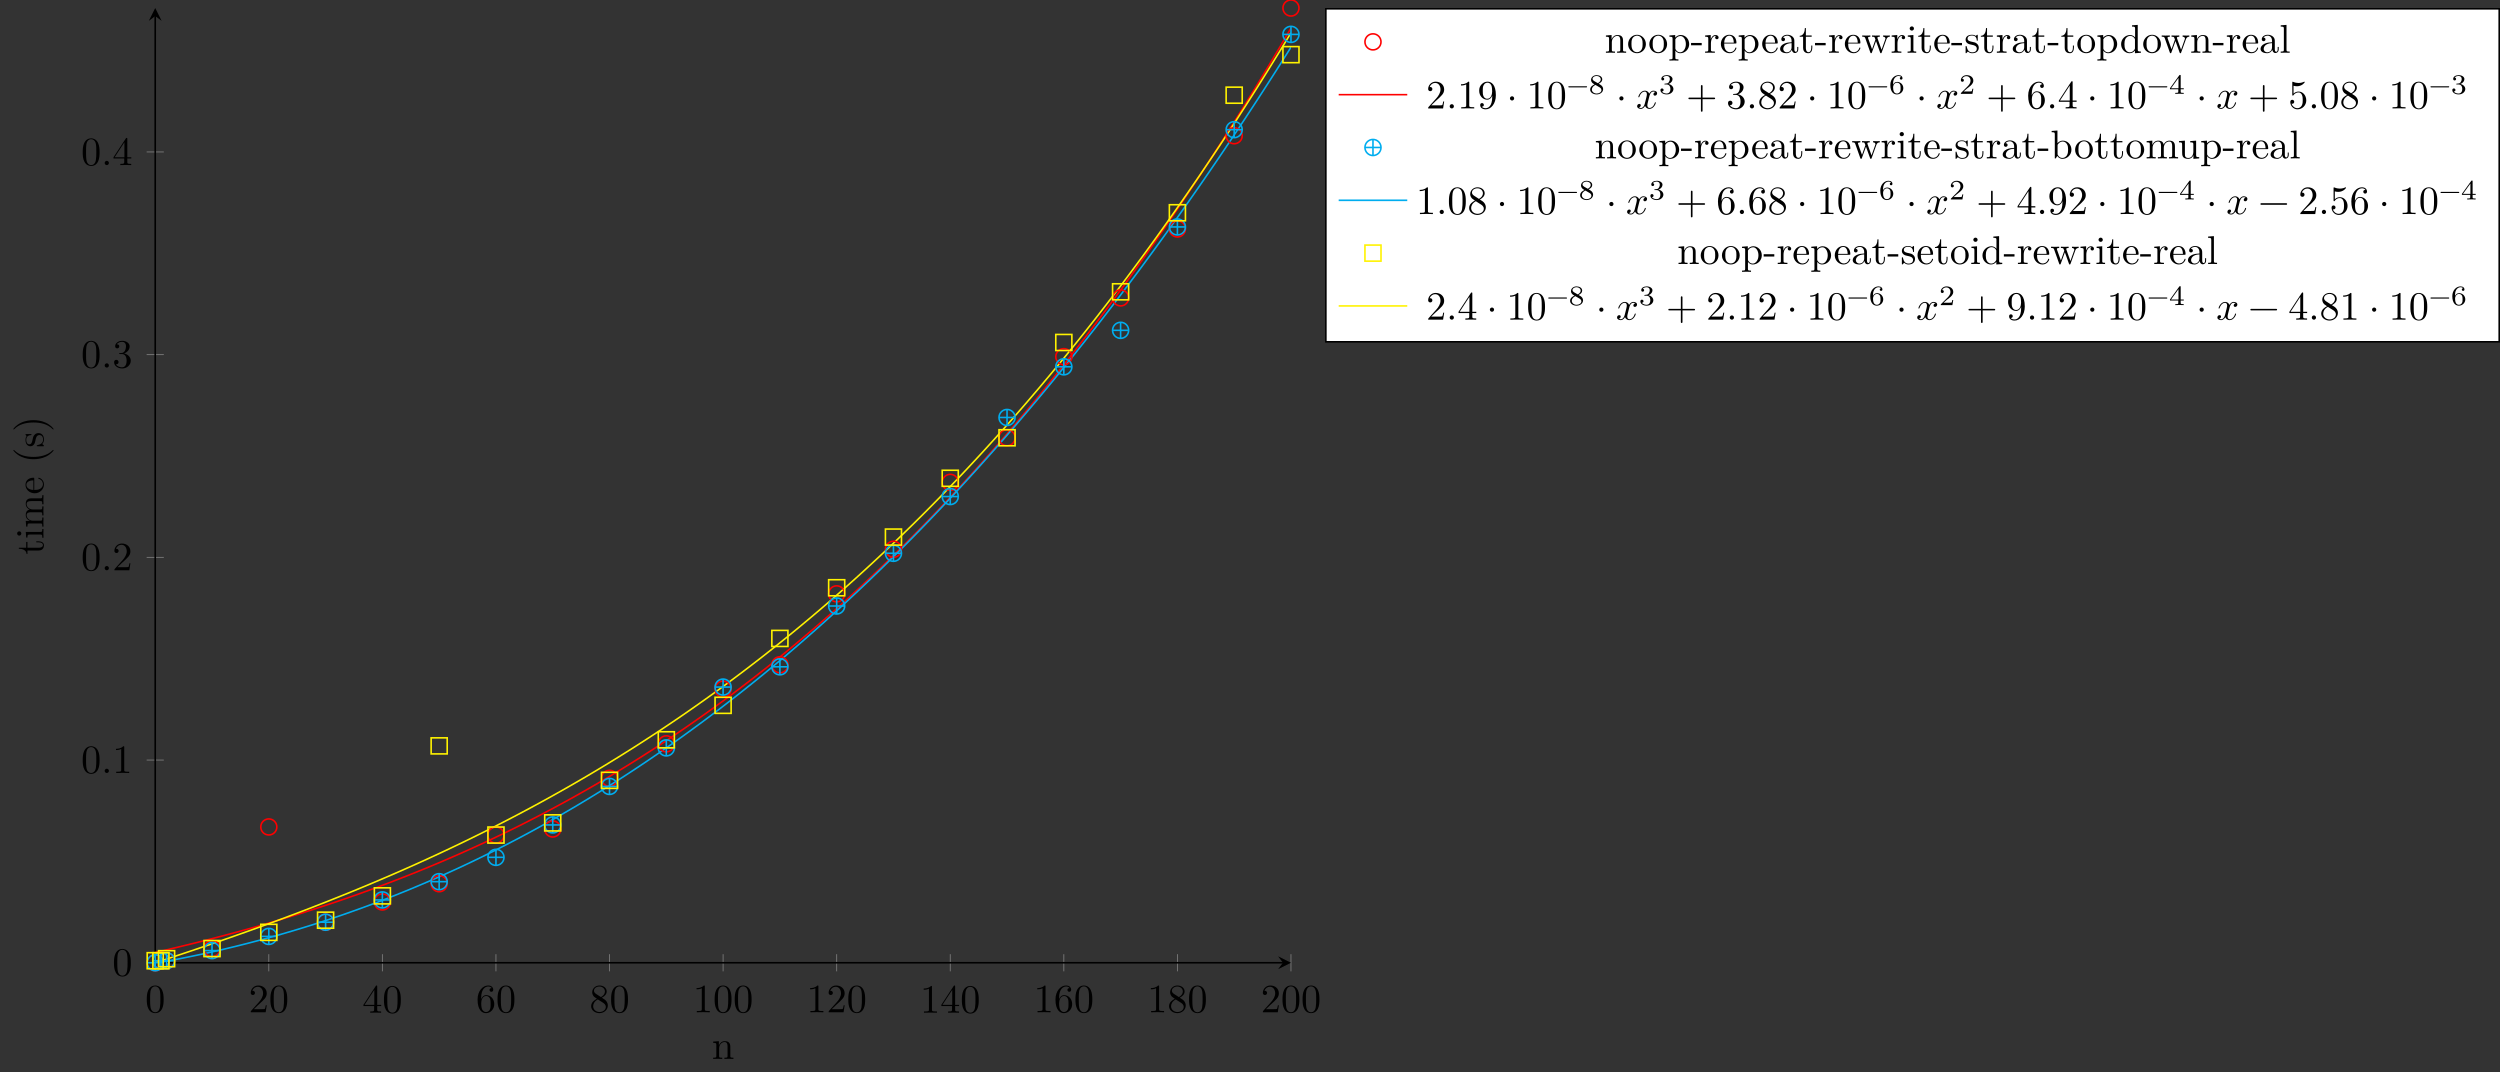 <?xml version="1.0" encoding="UTF-8"?>
<svg xmlns="http://www.w3.org/2000/svg" xmlns:xlink="http://www.w3.org/1999/xlink" width="620.069pt" height="265.964pt" viewBox="0 0 620.069 265.964" version="1.1">
<rect x="0" y="0" width="620.069" height="265.964" fill="#333333" stroke="none"/>
<defs>
<g>
<symbol overflow="visible" id="glyph0-0">
<path style="stroke:none;" d=""/>
</symbol>
<symbol overflow="visible" id="glyph0-1">
<path style="stroke:none;" d="M 4.578 -3.188 C 4.578 -3.984 4.531 -4.781 4.188 -5.516 C 3.734 -6.484 2.906 -6.641 2.5 -6.641 C 1.891 -6.641 1.172 -6.375 0.75 -5.453 C 0.438 -4.766 0.391 -3.984 0.391 -3.188 C 0.391 -2.438 0.422 -1.547 0.844 -0.781 C 1.266 0.016 2 0.219 2.484 0.219 C 3.016 0.219 3.781 0.016 4.219 -0.938 C 4.531 -1.625 4.578 -2.406 4.578 -3.188 Z M 3.766 -3.312 C 3.766 -2.562 3.766 -1.891 3.656 -1.25 C 3.5 -0.297 2.938 0 2.484 0 C 2.094 0 1.5 -0.25 1.328 -1.203 C 1.219 -1.797 1.219 -2.719 1.219 -3.312 C 1.219 -3.953 1.219 -4.609 1.297 -5.141 C 1.484 -6.328 2.234 -6.422 2.484 -6.422 C 2.812 -6.422 3.469 -6.234 3.656 -5.25 C 3.766 -4.688 3.766 -3.938 3.766 -3.312 Z M 3.766 -3.312 "/>
</symbol>
<symbol overflow="visible" id="glyph0-2">
<path style="stroke:none;" d="M 4.469 -1.734 L 4.234 -1.734 C 4.172 -1.438 4.109 -1 4 -0.844 C 3.938 -0.766 3.281 -0.766 3.062 -0.766 L 1.266 -0.766 L 2.328 -1.797 C 3.875 -3.172 4.469 -3.703 4.469 -4.703 C 4.469 -5.844 3.578 -6.641 2.359 -6.641 C 1.234 -6.641 0.5 -5.719 0.5 -4.828 C 0.5 -4.281 1 -4.281 1.031 -4.281 C 1.203 -4.281 1.547 -4.391 1.547 -4.812 C 1.547 -5.062 1.359 -5.328 1.016 -5.328 C 0.938 -5.328 0.922 -5.328 0.891 -5.312 C 1.109 -5.969 1.656 -6.328 2.234 -6.328 C 3.141 -6.328 3.562 -5.516 3.562 -4.703 C 3.562 -3.906 3.078 -3.125 2.516 -2.5 L 0.609 -0.375 C 0.5 -0.266 0.5 -0.234 0.5 0 L 4.203 0 Z M 4.469 -1.734 "/>
</symbol>
<symbol overflow="visible" id="glyph0-3">
<path style="stroke:none;" d="M 4.688 -1.641 L 4.688 -1.953 L 3.703 -1.953 L 3.703 -6.484 C 3.703 -6.688 3.703 -6.75 3.531 -6.75 C 3.453 -6.75 3.422 -6.75 3.344 -6.625 L 0.281 -1.953 L 0.281 -1.641 L 2.938 -1.641 L 2.938 -0.781 C 2.938 -0.422 2.906 -0.312 2.172 -0.312 L 1.969 -0.312 L 1.969 0 C 2.375 -0.031 2.891 -0.031 3.312 -0.031 C 3.734 -0.031 4.25 -0.031 4.672 0 L 4.672 -0.312 L 4.453 -0.312 C 3.719 -0.312 3.703 -0.422 3.703 -0.781 L 3.703 -1.641 Z M 2.984 -1.953 L 0.562 -1.953 L 2.984 -5.672 Z M 2.984 -1.953 "/>
</symbol>
<symbol overflow="visible" id="glyph0-4">
<path style="stroke:none;" d="M 4.562 -2.031 C 4.562 -3.297 3.672 -4.25 2.562 -4.25 C 1.891 -4.25 1.516 -3.75 1.312 -3.266 L 1.312 -3.516 C 1.312 -6.031 2.547 -6.391 3.062 -6.391 C 3.297 -6.391 3.719 -6.328 3.938 -5.984 C 3.781 -5.984 3.391 -5.984 3.391 -5.547 C 3.391 -5.234 3.625 -5.078 3.844 -5.078 C 4 -5.078 4.312 -5.172 4.312 -5.562 C 4.312 -6.156 3.875 -6.641 3.047 -6.641 C 1.766 -6.641 0.422 -5.359 0.422 -3.156 C 0.422 -0.484 1.578 0.219 2.5 0.219 C 3.609 0.219 4.562 -0.719 4.562 -2.031 Z M 3.656 -2.047 C 3.656 -1.562 3.656 -1.062 3.484 -0.703 C 3.188 -0.109 2.734 -0.062 2.5 -0.062 C 1.875 -0.062 1.578 -0.656 1.516 -0.812 C 1.328 -1.281 1.328 -2.078 1.328 -2.25 C 1.328 -3.031 1.656 -4.031 2.547 -4.031 C 2.719 -4.031 3.172 -4.031 3.484 -3.406 C 3.656 -3.047 3.656 -2.531 3.656 -2.047 Z M 3.656 -2.047 "/>
</symbol>
<symbol overflow="visible" id="glyph0-5">
<path style="stroke:none;" d="M 4.562 -1.672 C 4.562 -2.031 4.453 -2.484 4.062 -2.906 C 3.875 -3.109 3.719 -3.203 3.078 -3.609 C 3.797 -3.984 4.281 -4.5 4.281 -5.156 C 4.281 -6.078 3.406 -6.641 2.5 -6.641 C 1.5 -6.641 0.688 -5.906 0.688 -4.969 C 0.688 -4.797 0.703 -4.344 1.125 -3.875 C 1.234 -3.766 1.609 -3.516 1.859 -3.344 C 1.281 -3.047 0.422 -2.5 0.422 -1.5 C 0.422 -0.453 1.438 0.219 2.484 0.219 C 3.609 0.219 4.562 -0.609 4.562 -1.672 Z M 3.844 -5.156 C 3.844 -4.578 3.453 -4.109 2.859 -3.766 L 1.625 -4.562 C 1.172 -4.859 1.125 -5.188 1.125 -5.359 C 1.125 -5.969 1.781 -6.391 2.484 -6.391 C 3.203 -6.391 3.844 -5.875 3.844 -5.156 Z M 4.062 -1.312 C 4.062 -0.578 3.312 -0.062 2.5 -0.062 C 1.641 -0.062 0.922 -0.672 0.922 -1.5 C 0.922 -2.078 1.234 -2.719 2.078 -3.188 L 3.312 -2.406 C 3.594 -2.219 4.062 -1.922 4.062 -1.312 Z M 4.062 -1.312 "/>
</symbol>
<symbol overflow="visible" id="glyph0-6">
<path style="stroke:none;" d="M 4.172 0 L 4.172 -0.312 L 3.859 -0.312 C 2.953 -0.312 2.938 -0.422 2.938 -0.781 L 2.938 -6.375 C 2.938 -6.625 2.938 -6.641 2.703 -6.641 C 2.078 -6 1.203 -6 0.891 -6 L 0.891 -5.688 C 1.094 -5.688 1.672 -5.688 2.188 -5.953 L 2.188 -0.781 C 2.188 -0.422 2.156 -0.312 1.266 -0.312 L 0.953 -0.312 L 0.953 0 C 1.297 -0.031 2.156 -0.031 2.562 -0.031 C 2.953 -0.031 3.828 -0.031 4.172 0 Z M 4.172 0 "/>
</symbol>
<symbol overflow="visible" id="glyph0-7">
<path style="stroke:none;" d="M 1.906 -0.531 C 1.906 -0.812 1.672 -1.062 1.391 -1.062 C 1.094 -1.062 0.859 -0.812 0.859 -0.531 C 0.859 -0.234 1.094 0 1.391 0 C 1.672 0 1.906 -0.234 1.906 -0.531 Z M 1.906 -0.531 "/>
</symbol>
<symbol overflow="visible" id="glyph0-8">
<path style="stroke:none;" d="M 4.562 -1.703 C 4.562 -2.516 3.922 -3.297 2.891 -3.516 C 3.703 -3.781 4.281 -4.469 4.281 -5.266 C 4.281 -6.078 3.406 -6.641 2.453 -6.641 C 1.453 -6.641 0.688 -6.047 0.688 -5.281 C 0.688 -4.953 0.906 -4.766 1.203 -4.766 C 1.5 -4.766 1.703 -4.984 1.703 -5.281 C 1.703 -5.766 1.234 -5.766 1.094 -5.766 C 1.391 -6.266 2.047 -6.391 2.406 -6.391 C 2.828 -6.391 3.375 -6.172 3.375 -5.281 C 3.375 -5.156 3.344 -4.578 3.094 -4.141 C 2.797 -3.656 2.453 -3.625 2.203 -3.625 C 2.125 -3.609 1.891 -3.594 1.812 -3.594 C 1.734 -3.578 1.672 -3.562 1.672 -3.469 C 1.672 -3.359 1.734 -3.359 1.906 -3.359 L 2.344 -3.359 C 3.156 -3.359 3.531 -2.688 3.531 -1.703 C 3.531 -0.344 2.844 -0.062 2.406 -0.062 C 1.969 -0.062 1.219 -0.234 0.875 -0.812 C 1.219 -0.766 1.531 -0.984 1.531 -1.359 C 1.531 -1.719 1.266 -1.922 0.984 -1.922 C 0.734 -1.922 0.422 -1.781 0.422 -1.344 C 0.422 -0.438 1.344 0.219 2.438 0.219 C 3.656 0.219 4.562 -0.688 4.562 -1.703 Z M 4.562 -1.703 "/>
</symbol>
<symbol overflow="visible" id="glyph0-9">
<path style="stroke:none;" d="M 4.562 -3.281 C 4.562 -5.969 3.406 -6.641 2.516 -6.641 C 1.969 -6.641 1.484 -6.453 1.062 -6.016 C 0.641 -5.562 0.422 -5.141 0.422 -4.391 C 0.422 -3.156 1.297 -2.172 2.406 -2.172 C 3.016 -2.172 3.422 -2.594 3.656 -3.172 L 3.656 -2.844 C 3.656 -0.516 2.625 -0.062 2.047 -0.062 C 1.875 -0.062 1.328 -0.078 1.062 -0.422 C 1.5 -0.422 1.578 -0.703 1.578 -0.875 C 1.578 -1.188 1.344 -1.328 1.125 -1.328 C 0.969 -1.328 0.672 -1.25 0.672 -0.859 C 0.672 -0.188 1.203 0.219 2.047 0.219 C 3.344 0.219 4.562 -1.141 4.562 -3.281 Z M 3.641 -4.203 C 3.641 -3.375 3.297 -2.406 2.422 -2.406 C 2.266 -2.406 1.797 -2.406 1.5 -3.031 C 1.312 -3.406 1.312 -3.891 1.312 -4.391 C 1.312 -4.922 1.312 -5.391 1.531 -5.766 C 1.797 -6.266 2.172 -6.391 2.516 -6.391 C 2.984 -6.391 3.312 -6.047 3.484 -5.609 C 3.594 -5.281 3.641 -4.656 3.641 -4.203 Z M 3.641 -4.203 "/>
</symbol>
<symbol overflow="visible" id="glyph0-10">
<path style="stroke:none;" d="M 1.906 -2.5 C 1.906 -2.781 1.672 -3.016 1.391 -3.016 C 1.094 -3.016 0.859 -2.781 0.859 -2.5 C 0.859 -2.203 1.094 -1.969 1.391 -1.969 C 1.672 -1.969 1.906 -2.203 1.906 -2.5 Z M 1.906 -2.5 "/>
</symbol>
<symbol overflow="visible" id="glyph0-11">
<path style="stroke:none;" d="M 5.25 -3.75 C 5.25 -4.266 4.672 -4.406 4.328 -4.406 C 3.75 -4.406 3.406 -3.875 3.281 -3.656 C 3.031 -4.312 2.5 -4.406 2.203 -4.406 C 1.172 -4.406 0.594 -3.125 0.594 -2.875 C 0.594 -2.766 0.719 -2.766 0.719 -2.766 C 0.797 -2.766 0.828 -2.797 0.844 -2.875 C 1.188 -3.938 1.844 -4.188 2.188 -4.188 C 2.375 -4.188 2.719 -4.094 2.719 -3.516 C 2.719 -3.203 2.547 -2.547 2.188 -1.141 C 2.031 -0.531 1.672 -0.109 1.234 -0.109 C 1.172 -0.109 0.953 -0.109 0.734 -0.234 C 0.984 -0.297 1.203 -0.5 1.203 -0.781 C 1.203 -1.047 0.984 -1.125 0.844 -1.125 C 0.531 -1.125 0.297 -0.875 0.297 -0.547 C 0.297 -0.094 0.781 0.109 1.219 0.109 C 1.891 0.109 2.25 -0.594 2.266 -0.641 C 2.391 -0.281 2.75 0.109 3.344 0.109 C 4.375 0.109 4.938 -1.172 4.938 -1.422 C 4.938 -1.531 4.859 -1.531 4.828 -1.531 C 4.734 -1.531 4.719 -1.484 4.688 -1.422 C 4.359 -0.344 3.688 -0.109 3.375 -0.109 C 2.984 -0.109 2.828 -0.422 2.828 -0.766 C 2.828 -0.984 2.875 -1.203 2.984 -1.641 L 3.328 -3.016 C 3.391 -3.266 3.625 -4.188 4.312 -4.188 C 4.359 -4.188 4.609 -4.188 4.812 -4.062 C 4.531 -4 4.344 -3.766 4.344 -3.516 C 4.344 -3.359 4.453 -3.172 4.719 -3.172 C 4.938 -3.172 5.25 -3.344 5.25 -3.75 Z M 5.25 -3.75 "/>
</symbol>
<symbol overflow="visible" id="glyph0-12">
<path style="stroke:none;" d="M 7.203 -2.5 C 7.203 -2.609 7.109 -2.688 7 -2.688 L 4.078 -2.688 L 4.078 -5.609 C 4.078 -5.719 3.984 -5.812 3.875 -5.812 C 3.766 -5.812 3.672 -5.719 3.672 -5.609 L 3.672 -2.688 L 0.75 -2.688 C 0.641 -2.688 0.562 -2.609 0.562 -2.5 C 0.562 -2.375 0.641 -2.297 0.75 -2.297 L 3.672 -2.297 L 3.672 0.625 C 3.672 0.734 3.766 0.828 3.875 0.828 C 3.984 0.828 4.078 0.734 4.078 0.625 L 4.078 -2.297 L 7 -2.297 C 7.109 -2.297 7.203 -2.375 7.203 -2.5 Z M 7.203 -2.5 "/>
</symbol>
<symbol overflow="visible" id="glyph0-13">
<path style="stroke:none;" d="M 4.469 -2 C 4.469 -3.188 3.656 -4.188 2.578 -4.188 C 2.109 -4.188 1.672 -4.031 1.312 -3.672 L 1.312 -5.625 C 1.516 -5.562 1.844 -5.5 2.156 -5.5 C 3.391 -5.5 4.094 -6.406 4.094 -6.531 C 4.094 -6.594 4.062 -6.641 3.984 -6.641 C 3.984 -6.641 3.953 -6.641 3.906 -6.609 C 3.703 -6.516 3.219 -6.312 2.547 -6.312 C 2.156 -6.312 1.688 -6.391 1.219 -6.594 C 1.141 -6.625 1.109 -6.625 1.109 -6.625 C 1 -6.625 1 -6.547 1 -6.391 L 1 -3.438 C 1 -3.266 1 -3.188 1.141 -3.188 C 1.219 -3.188 1.234 -3.203 1.281 -3.266 C 1.391 -3.422 1.75 -3.969 2.562 -3.969 C 3.078 -3.969 3.328 -3.516 3.406 -3.328 C 3.562 -2.953 3.594 -2.578 3.594 -2.078 C 3.594 -1.719 3.594 -1.125 3.344 -0.703 C 3.109 -0.312 2.734 -0.062 2.281 -0.062 C 1.562 -0.062 0.984 -0.594 0.812 -1.172 C 0.844 -1.172 0.875 -1.156 0.984 -1.156 C 1.312 -1.156 1.484 -1.406 1.484 -1.641 C 1.484 -1.891 1.312 -2.141 0.984 -2.141 C 0.844 -2.141 0.5 -2.062 0.5 -1.609 C 0.5 -0.75 1.188 0.219 2.297 0.219 C 3.453 0.219 4.469 -0.734 4.469 -2 Z M 4.469 -2 "/>
</symbol>
<symbol overflow="visible" id="glyph0-14">
<path style="stroke:none;" d="M 7.203 -2.5 C 7.203 -2.609 7.109 -2.688 7 -2.688 L 0.75 -2.688 C 0.641 -2.688 0.562 -2.609 0.562 -2.5 C 0.562 -2.375 0.641 -2.297 0.75 -2.297 L 7 -2.297 C 7.109 -2.297 7.203 -2.375 7.203 -2.5 Z M 7.203 -2.5 "/>
</symbol>
<symbol overflow="visible" id="glyph1-0">
<path style="stroke:none;" d=""/>
</symbol>
<symbol overflow="visible" id="glyph1-1">
<path style="stroke:none;" d="M 5.328 0 L 5.328 -0.312 C 4.812 -0.312 4.562 -0.312 4.562 -0.609 L 4.562 -2.516 C 4.562 -3.375 4.562 -3.672 4.25 -4.031 C 4.109 -4.203 3.781 -4.406 3.203 -4.406 C 2.469 -4.406 2 -3.984 1.719 -3.359 L 1.719 -4.406 L 0.312 -4.297 L 0.312 -3.984 C 1.016 -3.984 1.094 -3.922 1.094 -3.422 L 1.094 -0.75 C 1.094 -0.312 0.984 -0.312 0.312 -0.312 L 0.312 0 L 1.453 -0.031 L 2.562 0 L 2.562 -0.312 C 1.891 -0.312 1.781 -0.312 1.781 -0.75 L 1.781 -2.594 C 1.781 -3.625 2.5 -4.188 3.125 -4.188 C 3.766 -4.188 3.875 -3.656 3.875 -3.078 L 3.875 -0.75 C 3.875 -0.312 3.766 -0.312 3.094 -0.312 L 3.094 0 L 4.219 -0.031 Z M 5.328 0 "/>
</symbol>
<symbol overflow="visible" id="glyph1-2">
<path style="stroke:none;" d="M 4.688 -2.141 C 4.688 -3.406 3.703 -4.469 2.5 -4.469 C 1.25 -4.469 0.281 -3.375 0.281 -2.141 C 0.281 -0.844 1.312 0.109 2.484 0.109 C 3.688 0.109 4.688 -0.875 4.688 -2.141 Z M 3.875 -2.219 C 3.875 -1.859 3.875 -1.312 3.656 -0.875 C 3.422 -0.422 2.984 -0.141 2.5 -0.141 C 2.062 -0.141 1.625 -0.344 1.359 -0.812 C 1.109 -1.25 1.109 -1.859 1.109 -2.219 C 1.109 -2.609 1.109 -3.141 1.344 -3.578 C 1.609 -4.031 2.078 -4.25 2.484 -4.25 C 2.922 -4.25 3.344 -4.031 3.609 -3.594 C 3.875 -3.172 3.875 -2.594 3.875 -2.219 Z M 3.875 -2.219 "/>
</symbol>
<symbol overflow="visible" id="glyph1-3">
<path style="stroke:none;" d="M 5.188 -2.156 C 5.188 -3.422 4.234 -4.406 3.109 -4.406 C 2.328 -4.406 1.906 -3.969 1.719 -3.75 L 1.719 -4.406 L 0.281 -4.297 L 0.281 -3.984 C 0.984 -3.984 1.062 -3.922 1.062 -3.484 L 1.062 1.172 C 1.062 1.625 0.953 1.625 0.281 1.625 L 0.281 1.938 L 1.391 1.906 L 2.516 1.938 L 2.516 1.625 C 1.859 1.625 1.75 1.625 1.75 1.172 L 1.75 -0.594 C 1.797 -0.422 2.219 0.109 2.969 0.109 C 4.156 0.109 5.188 -0.875 5.188 -2.156 Z M 4.359 -2.156 C 4.359 -0.953 3.672 -0.109 2.938 -0.109 C 2.531 -0.109 2.156 -0.312 1.891 -0.719 C 1.75 -0.922 1.75 -0.938 1.75 -1.141 L 1.75 -3.359 C 2.031 -3.875 2.516 -4.156 3.031 -4.156 C 3.766 -4.156 4.359 -3.281 4.359 -2.156 Z M 4.359 -2.156 "/>
</symbol>
<symbol overflow="visible" id="glyph1-4">
<path style="stroke:none;" d="M 2.75 -1.859 L 2.75 -2.438 L 0.109 -2.438 L 0.109 -1.859 Z M 2.75 -1.859 "/>
</symbol>
<symbol overflow="visible" id="glyph1-5">
<path style="stroke:none;" d="M 3.625 -3.797 C 3.625 -4.109 3.312 -4.406 2.891 -4.406 C 2.156 -4.406 1.797 -3.734 1.672 -3.312 L 1.672 -4.406 L 0.281 -4.297 L 0.281 -3.984 C 0.984 -3.984 1.062 -3.922 1.062 -3.422 L 1.062 -0.75 C 1.062 -0.312 0.953 -0.312 0.281 -0.312 L 0.281 0 L 1.422 -0.031 C 1.812 -0.031 2.281 -0.031 2.688 0 L 2.688 -0.312 L 2.469 -0.312 C 1.734 -0.312 1.719 -0.422 1.719 -0.781 L 1.719 -2.312 C 1.719 -3.297 2.141 -4.188 2.891 -4.188 C 2.953 -4.188 2.984 -4.188 3 -4.172 C 2.969 -4.172 2.766 -4.047 2.766 -3.781 C 2.766 -3.516 2.984 -3.359 3.203 -3.359 C 3.375 -3.359 3.625 -3.484 3.625 -3.797 Z M 3.625 -3.797 "/>
</symbol>
<symbol overflow="visible" id="glyph1-6">
<path style="stroke:none;" d="M 4.141 -1.188 C 4.141 -1.281 4.062 -1.312 4 -1.312 C 3.922 -1.312 3.891 -1.25 3.875 -1.172 C 3.531 -0.141 2.625 -0.141 2.531 -0.141 C 2.031 -0.141 1.641 -0.438 1.406 -0.812 C 1.109 -1.281 1.109 -1.938 1.109 -2.297 L 3.891 -2.297 C 4.109 -2.297 4.141 -2.297 4.141 -2.516 C 4.141 -3.5 3.594 -4.469 2.359 -4.469 C 1.203 -4.469 0.281 -3.438 0.281 -2.188 C 0.281 -0.859 1.328 0.109 2.469 0.109 C 3.688 0.109 4.141 -1 4.141 -1.188 Z M 3.484 -2.516 L 1.109 -2.516 C 1.172 -4 2.016 -4.25 2.359 -4.25 C 3.375 -4.25 3.484 -2.906 3.484 -2.516 Z M 3.484 -2.516 "/>
</symbol>
<symbol overflow="visible" id="glyph1-7">
<path style="stroke:none;" d="M 4.812 -0.891 L 4.812 -1.453 L 4.562 -1.453 L 4.562 -0.891 C 4.562 -0.312 4.312 -0.25 4.203 -0.25 C 3.875 -0.25 3.844 -0.703 3.844 -0.75 L 3.844 -2.734 C 3.844 -3.156 3.844 -3.547 3.484 -3.922 C 3.094 -4.312 2.594 -4.469 2.109 -4.469 C 1.297 -4.469 0.609 -4 0.609 -3.344 C 0.609 -3.047 0.812 -2.875 1.062 -2.875 C 1.344 -2.875 1.531 -3.078 1.531 -3.328 C 1.531 -3.453 1.469 -3.781 1.016 -3.781 C 1.281 -4.141 1.781 -4.25 2.094 -4.25 C 2.578 -4.25 3.156 -3.859 3.156 -2.969 L 3.156 -2.609 C 2.641 -2.578 1.938 -2.547 1.312 -2.25 C 0.562 -1.906 0.312 -1.391 0.312 -0.953 C 0.312 -0.141 1.281 0.109 1.906 0.109 C 2.578 0.109 3.031 -0.297 3.219 -0.75 C 3.266 -0.359 3.531 0.062 4 0.062 C 4.203 0.062 4.812 -0.078 4.812 -0.891 Z M 3.156 -1.391 C 3.156 -0.453 2.438 -0.109 1.984 -0.109 C 1.5 -0.109 1.094 -0.453 1.094 -0.953 C 1.094 -1.5 1.5 -2.328 3.156 -2.391 Z M 3.156 -1.391 "/>
</symbol>
<symbol overflow="visible" id="glyph1-8">
<path style="stroke:none;" d="M 3.312 -1.234 L 3.312 -1.797 L 3.062 -1.797 L 3.062 -1.25 C 3.062 -0.516 2.766 -0.141 2.391 -0.141 C 1.719 -0.141 1.719 -1.047 1.719 -1.219 L 1.719 -3.984 L 3.156 -3.984 L 3.156 -4.297 L 1.719 -4.297 L 1.719 -6.125 L 1.469 -6.125 C 1.469 -5.312 1.172 -4.25 0.188 -4.203 L 0.188 -3.984 L 1.031 -3.984 L 1.031 -1.234 C 1.031 -0.016 1.969 0.109 2.328 0.109 C 3.031 0.109 3.312 -0.594 3.312 -1.234 Z M 3.312 -1.234 "/>
</symbol>
<symbol overflow="visible" id="glyph1-9">
<path style="stroke:none;" d="M 7.016 -3.984 L 7.016 -4.297 C 6.781 -4.281 6.5 -4.266 6.281 -4.266 L 5.359 -4.297 L 5.359 -3.984 C 5.719 -3.984 5.938 -3.797 5.938 -3.516 C 5.938 -3.453 5.938 -3.422 5.875 -3.297 L 4.969 -0.75 L 3.984 -3.531 C 3.953 -3.656 3.938 -3.672 3.938 -3.719 C 3.938 -3.984 4.328 -3.984 4.531 -3.984 L 4.531 -4.297 L 3.484 -4.266 C 3.188 -4.266 2.906 -4.281 2.609 -4.297 L 2.609 -3.984 C 2.969 -3.984 3.125 -3.969 3.234 -3.844 C 3.281 -3.781 3.391 -3.484 3.453 -3.297 L 2.609 -0.875 L 1.656 -3.531 C 1.609 -3.656 1.609 -3.672 1.609 -3.719 C 1.609 -3.984 2 -3.984 2.188 -3.984 L 2.188 -4.297 L 1.109 -4.266 L 0.172 -4.297 L 0.172 -3.984 C 0.672 -3.984 0.797 -3.953 0.922 -3.641 L 2.172 -0.109 C 2.219 0.031 2.25 0.109 2.375 0.109 C 2.516 0.109 2.531 0.047 2.578 -0.094 L 3.594 -2.906 L 4.609 -0.078 C 4.641 0.031 4.672 0.109 4.812 0.109 C 4.938 0.109 4.969 0.016 5 -0.078 L 6.172 -3.344 C 6.344 -3.844 6.656 -3.984 7.016 -3.984 Z M 7.016 -3.984 "/>
</symbol>
<symbol overflow="visible" id="glyph1-10">
<path style="stroke:none;" d="M 2.469 0 L 2.469 -0.312 C 1.797 -0.312 1.766 -0.359 1.766 -0.75 L 1.766 -4.406 L 0.375 -4.297 L 0.375 -3.984 C 1.016 -3.984 1.109 -3.922 1.109 -3.438 L 1.109 -0.75 C 1.109 -0.312 1 -0.312 0.328 -0.312 L 0.328 0 L 1.422 -0.031 C 1.781 -0.031 2.125 -0.016 2.469 0 Z M 1.906 -6.016 C 1.906 -6.297 1.688 -6.547 1.391 -6.547 C 1.047 -6.547 0.844 -6.266 0.844 -6.016 C 0.844 -5.75 1.078 -5.5 1.375 -5.5 C 1.719 -5.5 1.906 -5.766 1.906 -6.016 Z M 1.906 -6.016 "/>
</symbol>
<symbol overflow="visible" id="glyph1-11">
<path style="stroke:none;" d="M 3.594 -1.281 C 3.594 -1.797 3.297 -2.109 3.172 -2.219 C 2.844 -2.547 2.453 -2.625 2.031 -2.703 C 1.469 -2.812 0.812 -2.938 0.812 -3.516 C 0.812 -3.875 1.062 -4.281 1.922 -4.281 C 3.016 -4.281 3.078 -3.375 3.094 -3.078 C 3.094 -2.984 3.203 -2.984 3.203 -2.984 C 3.344 -2.984 3.344 -3.031 3.344 -3.219 L 3.344 -4.234 C 3.344 -4.391 3.344 -4.469 3.234 -4.469 C 3.188 -4.469 3.156 -4.469 3.031 -4.344 C 3 -4.312 2.906 -4.219 2.859 -4.188 C 2.484 -4.469 2.078 -4.469 1.922 -4.469 C 0.703 -4.469 0.328 -3.797 0.328 -3.234 C 0.328 -2.891 0.484 -2.609 0.75 -2.391 C 1.078 -2.141 1.359 -2.078 2.078 -1.938 C 2.297 -1.891 3.109 -1.734 3.109 -1.016 C 3.109 -0.516 2.766 -0.109 1.984 -0.109 C 1.141 -0.109 0.781 -0.672 0.594 -1.531 C 0.562 -1.656 0.562 -1.688 0.453 -1.688 C 0.328 -1.688 0.328 -1.625 0.328 -1.453 L 0.328 -0.125 C 0.328 0.047 0.328 0.109 0.438 0.109 C 0.484 0.109 0.5 0.094 0.688 -0.094 C 0.703 -0.109 0.703 -0.125 0.891 -0.312 C 1.328 0.094 1.781 0.109 1.984 0.109 C 3.125 0.109 3.594 -0.562 3.594 -1.281 Z M 3.594 -1.281 "/>
</symbol>
<symbol overflow="visible" id="glyph1-12">
<path style="stroke:none;" d="M 5.25 0 L 5.25 -0.312 C 4.562 -0.312 4.469 -0.375 4.469 -0.875 L 4.469 -6.922 L 3.047 -6.812 L 3.047 -6.5 C 3.734 -6.5 3.812 -6.438 3.812 -5.938 L 3.812 -3.781 C 3.531 -4.141 3.094 -4.406 2.562 -4.406 C 1.391 -4.406 0.344 -3.422 0.344 -2.141 C 0.344 -0.875 1.312 0.109 2.453 0.109 C 3.094 0.109 3.531 -0.234 3.781 -0.547 L 3.781 0.109 Z M 3.781 -1.172 C 3.781 -1 3.781 -0.984 3.672 -0.812 C 3.375 -0.328 2.938 -0.109 2.5 -0.109 C 2.047 -0.109 1.688 -0.375 1.453 -0.75 C 1.203 -1.156 1.172 -1.719 1.172 -2.141 C 1.172 -2.5 1.188 -3.094 1.469 -3.547 C 1.688 -3.859 2.062 -4.188 2.609 -4.188 C 2.953 -4.188 3.375 -4.031 3.672 -3.594 C 3.781 -3.422 3.781 -3.406 3.781 -3.219 Z M 3.781 -1.172 "/>
</symbol>
<symbol overflow="visible" id="glyph1-13">
<path style="stroke:none;" d="M 2.547 0 L 2.547 -0.312 C 1.875 -0.312 1.766 -0.312 1.766 -0.75 L 1.766 -6.922 L 0.328 -6.812 L 0.328 -6.5 C 1.031 -6.5 1.109 -6.438 1.109 -5.938 L 1.109 -0.75 C 1.109 -0.312 1 -0.312 0.328 -0.312 L 0.328 0 L 1.438 -0.031 Z M 2.547 0 "/>
</symbol>
<symbol overflow="visible" id="glyph1-14">
<path style="stroke:none;" d="M 5.188 -2.156 C 5.188 -3.422 4.219 -4.406 3.078 -4.406 C 2.297 -4.406 1.875 -3.938 1.719 -3.766 L 1.719 -6.922 L 0.281 -6.812 L 0.281 -6.5 C 0.984 -6.5 1.062 -6.438 1.062 -5.938 L 1.062 0 L 1.312 0 L 1.672 -0.625 C 1.812 -0.391 2.234 0.109 2.969 0.109 C 4.156 0.109 5.188 -0.875 5.188 -2.156 Z M 4.359 -2.156 C 4.359 -1.797 4.344 -1.203 4.062 -0.75 C 3.844 -0.438 3.469 -0.109 2.938 -0.109 C 2.484 -0.109 2.125 -0.344 1.891 -0.719 C 1.75 -0.922 1.75 -0.953 1.75 -1.141 L 1.75 -3.188 C 1.75 -3.375 1.75 -3.391 1.859 -3.547 C 2.25 -4.109 2.797 -4.188 3.031 -4.188 C 3.484 -4.188 3.844 -3.922 4.078 -3.547 C 4.344 -3.141 4.359 -2.578 4.359 -2.156 Z M 4.359 -2.156 "/>
</symbol>
<symbol overflow="visible" id="glyph1-15">
<path style="stroke:none;" d="M 8.109 0 L 8.109 -0.312 C 7.594 -0.312 7.344 -0.312 7.328 -0.609 L 7.328 -2.516 C 7.328 -3.375 7.328 -3.672 7.016 -4.031 C 6.875 -4.203 6.547 -4.406 5.969 -4.406 C 5.141 -4.406 4.688 -3.812 4.531 -3.422 C 4.391 -4.297 3.656 -4.406 3.203 -4.406 C 2.469 -4.406 2 -3.984 1.719 -3.359 L 1.719 -4.406 L 0.312 -4.297 L 0.312 -3.984 C 1.016 -3.984 1.094 -3.922 1.094 -3.422 L 1.094 -0.75 C 1.094 -0.312 0.984 -0.312 0.312 -0.312 L 0.312 0 L 1.453 -0.031 L 2.562 0 L 2.562 -0.312 C 1.891 -0.312 1.781 -0.312 1.781 -0.75 L 1.781 -2.594 C 1.781 -3.625 2.5 -4.188 3.125 -4.188 C 3.766 -4.188 3.875 -3.656 3.875 -3.078 L 3.875 -0.75 C 3.875 -0.312 3.766 -0.312 3.094 -0.312 L 3.094 0 L 4.219 -0.031 L 5.328 0 L 5.328 -0.312 C 4.672 -0.312 4.562 -0.312 4.562 -0.75 L 4.562 -2.594 C 4.562 -3.625 5.266 -4.188 5.906 -4.188 C 6.531 -4.188 6.641 -3.656 6.641 -3.078 L 6.641 -0.75 C 6.641 -0.312 6.531 -0.312 5.859 -0.312 L 5.859 0 L 6.984 -0.031 Z M 8.109 0 "/>
</symbol>
<symbol overflow="visible" id="glyph1-16">
<path style="stroke:none;" d="M 5.328 0 L 5.328 -0.312 C 4.641 -0.312 4.562 -0.375 4.562 -0.875 L 4.562 -4.406 L 3.094 -4.297 L 3.094 -3.984 C 3.781 -3.984 3.875 -3.922 3.875 -3.422 L 3.875 -1.656 C 3.875 -0.781 3.391 -0.109 2.656 -0.109 C 1.828 -0.109 1.781 -0.578 1.781 -1.094 L 1.781 -4.406 L 0.312 -4.297 L 0.312 -3.984 C 1.094 -3.984 1.094 -3.953 1.094 -3.078 L 1.094 -1.578 C 1.094 -0.797 1.094 0.109 2.609 0.109 C 3.172 0.109 3.609 -0.172 3.891 -0.781 L 3.891 0.109 Z M 5.328 0 "/>
</symbol>
<symbol overflow="visible" id="glyph2-0">
<path style="stroke:none;" d=""/>
</symbol>
<symbol overflow="visible" id="glyph2-1">
<path style="stroke:none;" d="M -1.234 -3.312 L -1.797 -3.312 L -1.797 -3.062 L -1.25 -3.062 C -0.516 -3.062 -0.141 -2.766 -0.141 -2.391 C -0.141 -1.719 -1.047 -1.719 -1.219 -1.719 L -3.984 -1.719 L -3.984 -3.156 L -4.297 -3.156 L -4.297 -1.719 L -6.125 -1.719 L -6.125 -1.469 C -5.312 -1.469 -4.25 -1.172 -4.203 -0.188 L -3.984 -0.188 L -3.984 -1.031 L -1.234 -1.031 C -0.016 -1.031 0.109 -1.969 0.109 -2.328 C 0.109 -3.031 -0.594 -3.312 -1.234 -3.312 Z M -1.234 -3.312 "/>
</symbol>
<symbol overflow="visible" id="glyph2-2">
<path style="stroke:none;" d="M 0 -2.469 L -0.312 -2.469 C -0.312 -1.797 -0.359 -1.766 -0.75 -1.766 L -4.406 -1.766 L -4.297 -0.375 L -3.984 -0.375 C -3.984 -1.016 -3.922 -1.109 -3.438 -1.109 L -0.75 -1.109 C -0.312 -1.109 -0.312 -1 -0.312 -0.328 L 0 -0.328 L -0.031 -1.422 C -0.031 -1.781 -0.016 -2.125 0 -2.469 Z M -6.016 -1.906 C -6.297 -1.906 -6.547 -1.688 -6.547 -1.391 C -6.547 -1.047 -6.266 -0.844 -6.016 -0.844 C -5.75 -0.844 -5.5 -1.078 -5.5 -1.375 C -5.5 -1.719 -5.766 -1.906 -6.016 -1.906 Z M -6.016 -1.906 "/>
</symbol>
<symbol overflow="visible" id="glyph2-3">
<path style="stroke:none;" d="M 0 -8.109 L -0.312 -8.109 C -0.312 -7.594 -0.312 -7.344 -0.609 -7.328 L -2.516 -7.328 C -3.375 -7.328 -3.672 -7.328 -4.031 -7.016 C -4.203 -6.875 -4.406 -6.547 -4.406 -5.969 C -4.406 -5.141 -3.812 -4.688 -3.422 -4.531 C -4.297 -4.391 -4.406 -3.656 -4.406 -3.203 C -4.406 -2.469 -3.984 -2 -3.359 -1.719 L -4.406 -1.719 L -4.297 -0.312 L -3.984 -0.312 C -3.984 -1.016 -3.922 -1.094 -3.422 -1.094 L -0.75 -1.094 C -0.312 -1.094 -0.312 -0.984 -0.312 -0.312 L 0 -0.312 L -0.031 -1.453 L 0 -2.562 L -0.312 -2.562 C -0.312 -1.891 -0.312 -1.781 -0.75 -1.781 L -2.594 -1.781 C -3.625 -1.781 -4.188 -2.5 -4.188 -3.125 C -4.188 -3.766 -3.656 -3.875 -3.078 -3.875 L -0.75 -3.875 C -0.312 -3.875 -0.312 -3.766 -0.312 -3.094 L 0 -3.094 L -0.031 -4.219 L 0 -5.328 L -0.312 -5.328 C -0.312 -4.672 -0.312 -4.562 -0.75 -4.562 L -2.594 -4.562 C -3.625 -4.562 -4.188 -5.266 -4.188 -5.906 C -4.188 -6.531 -3.656 -6.641 -3.078 -6.641 L -0.75 -6.641 C -0.312 -6.641 -0.312 -6.531 -0.312 -5.859 L 0 -5.859 L -0.031 -6.984 Z M 0 -8.109 "/>
</symbol>
<symbol overflow="visible" id="glyph2-4">
<path style="stroke:none;" d="M -1.188 -4.141 C -1.281 -4.141 -1.312 -4.062 -1.312 -4 C -1.312 -3.922 -1.25 -3.891 -1.172 -3.875 C -0.141 -3.531 -0.141 -2.625 -0.141 -2.531 C -0.141 -2.031 -0.438 -1.641 -0.812 -1.406 C -1.281 -1.109 -1.938 -1.109 -2.297 -1.109 L -2.297 -3.891 C -2.297 -4.109 -2.297 -4.141 -2.516 -4.141 C -3.5 -4.141 -4.469 -3.594 -4.469 -2.359 C -4.469 -1.203 -3.438 -0.281 -2.188 -0.281 C -0.859 -0.281 0.109 -1.328 0.109 -2.469 C 0.109 -3.688 -1 -4.141 -1.188 -4.141 Z M -2.516 -3.484 L -2.516 -1.109 C -4 -1.172 -4.25 -2.016 -4.25 -2.359 C -4.25 -3.375 -2.906 -3.484 -2.516 -3.484 Z M -2.516 -3.484 "/>
</symbol>
<symbol overflow="visible" id="glyph2-5">
<path style="stroke:none;" d="M 2.391 -3.297 C 2.359 -3.297 2.344 -3.297 2.172 -3.125 C 0.922 -1.891 -0.969 -1.562 -2.5 -1.562 C -4.234 -1.562 -5.969 -1.938 -7.203 -3.172 C -7.328 -3.297 -7.344 -3.297 -7.375 -3.297 C -7.453 -3.297 -7.484 -3.266 -7.484 -3.203 C -7.484 -3.094 -6.797 -2.203 -5.531 -1.609 C -4.438 -1.109 -3.328 -0.984 -2.5 -0.984 C -1.719 -0.984 -0.516 -1.094 0.625 -1.641 C 1.844 -2.25 2.5 -3.094 2.5 -3.203 C 2.5 -3.266 2.469 -3.297 2.391 -3.297 Z M 2.391 -3.297 "/>
</symbol>
<symbol overflow="visible" id="glyph2-6">
<path style="stroke:none;" d="M -1.281 -3.594 C -1.797 -3.594 -2.109 -3.297 -2.219 -3.172 C -2.547 -2.844 -2.625 -2.453 -2.703 -2.031 C -2.812 -1.469 -2.938 -0.812 -3.516 -0.812 C -3.875 -0.812 -4.281 -1.062 -4.281 -1.922 C -4.281 -3.016 -3.375 -3.078 -3.078 -3.094 C -2.984 -3.094 -2.984 -3.203 -2.984 -3.203 C -2.984 -3.344 -3.031 -3.344 -3.219 -3.344 L -4.234 -3.344 C -4.391 -3.344 -4.469 -3.344 -4.469 -3.234 C -4.469 -3.188 -4.469 -3.156 -4.344 -3.031 C -4.312 -3 -4.219 -2.906 -4.188 -2.859 C -4.469 -2.484 -4.469 -2.078 -4.469 -1.922 C -4.469 -0.703 -3.797 -0.328 -3.234 -0.328 C -2.891 -0.328 -2.609 -0.484 -2.391 -0.75 C -2.141 -1.078 -2.078 -1.359 -1.938 -2.078 C -1.891 -2.297 -1.734 -3.109 -1.016 -3.109 C -0.516 -3.109 -0.109 -2.766 -0.109 -1.984 C -0.109 -1.141 -0.672 -0.781 -1.531 -0.594 C -1.656 -0.562 -1.688 -0.562 -1.688 -0.453 C -1.688 -0.328 -1.625 -0.328 -1.453 -0.328 L -0.125 -0.328 C 0.047 -0.328 0.109 -0.328 0.109 -0.438 C 0.109 -0.484 0.094 -0.5 -0.094 -0.688 C -0.109 -0.703 -0.125 -0.703 -0.312 -0.891 C 0.094 -1.328 0.109 -1.781 0.109 -1.984 C 0.109 -3.125 -0.562 -3.594 -1.281 -3.594 Z M -1.281 -3.594 "/>
</symbol>
<symbol overflow="visible" id="glyph2-7">
<path style="stroke:none;" d="M -2.5 -2.875 C -3.266 -2.875 -4.469 -2.766 -5.609 -2.219 C -6.828 -1.625 -7.484 -0.766 -7.484 -0.672 C -7.484 -0.609 -7.438 -0.562 -7.375 -0.562 C -7.344 -0.562 -7.328 -0.562 -7.141 -0.75 C -6.156 -1.734 -4.578 -2.297 -2.5 -2.297 C -0.781 -2.297 0.969 -1.938 2.219 -0.703 C 2.344 -0.562 2.359 -0.562 2.391 -0.562 C 2.453 -0.562 2.5 -0.609 2.5 -0.672 C 2.5 -0.766 1.812 -1.672 0.547 -2.25 C -0.547 -2.766 -1.656 -2.875 -2.5 -2.875 Z M -2.5 -2.875 "/>
</symbol>
<symbol overflow="visible" id="glyph3-0">
<path style="stroke:none;" d=""/>
</symbol>
<symbol overflow="visible" id="glyph3-1">
<path style="stroke:none;" d="M 5.047 -1.75 C 5.047 -1.828 4.984 -1.891 4.906 -1.891 L 0.531 -1.891 C 0.453 -1.891 0.391 -1.828 0.391 -1.75 C 0.391 -1.672 0.453 -1.609 0.531 -1.609 L 4.906 -1.609 C 4.984 -1.609 5.047 -1.672 5.047 -1.75 Z M 5.047 -1.75 "/>
</symbol>
<symbol overflow="visible" id="glyph3-2">
<path style="stroke:none;" d="M 3.594 -1.188 C 3.594 -1.641 3.312 -2.031 2.906 -2.266 L 2.484 -2.516 C 3.031 -2.781 3.375 -3.109 3.375 -3.594 C 3.375 -4.281 2.672 -4.641 1.984 -4.641 C 1.219 -4.641 0.594 -4.141 0.594 -3.469 C 0.594 -3.141 0.75 -2.906 0.875 -2.766 C 1 -2.625 1.047 -2.594 1.453 -2.344 C 1.062 -2.172 0.375 -1.797 0.375 -1.062 C 0.375 -0.297 1.188 0.141 1.984 0.141 C 2.859 0.141 3.594 -0.422 3.594 -1.188 Z M 3 -3.594 C 3 -2.969 2.266 -2.656 2.266 -2.656 C 2.266 -2.656 2.234 -2.672 2.188 -2.703 L 1.344 -3.188 C 1.156 -3.297 0.969 -3.484 0.969 -3.734 C 0.969 -4.172 1.469 -4.438 1.984 -4.438 C 2.516 -4.438 3 -4.094 3 -3.594 Z M 3.172 -0.938 C 3.172 -0.406 2.594 -0.078 1.984 -0.078 C 1.344 -0.078 0.797 -0.5 0.797 -1.062 C 0.797 -1.578 1.188 -1.984 1.688 -2.219 C 2.078 -1.984 2.094 -1.984 2.641 -1.656 C 2.828 -1.562 3.172 -1.344 3.172 -0.938 Z M 3.172 -0.938 "/>
</symbol>
<symbol overflow="visible" id="glyph3-3">
<path style="stroke:none;" d="M 3.594 -1.203 C 3.594 -1.75 3.141 -2.297 2.375 -2.453 C 3.109 -2.719 3.375 -3.25 3.375 -3.672 C 3.375 -4.219 2.734 -4.641 1.969 -4.641 C 1.188 -4.641 0.594 -4.266 0.594 -3.703 C 0.594 -3.469 0.75 -3.328 0.953 -3.328 C 1.172 -3.328 1.312 -3.5 1.312 -3.688 C 1.312 -3.891 1.172 -4.031 0.953 -4.047 C 1.203 -4.359 1.688 -4.438 1.938 -4.438 C 2.25 -4.438 2.703 -4.281 2.703 -3.672 C 2.703 -3.375 2.594 -3.062 2.422 -2.844 C 2.188 -2.578 1.984 -2.562 1.641 -2.547 C 1.469 -2.531 1.453 -2.531 1.422 -2.516 C 1.422 -2.516 1.344 -2.5 1.344 -2.438 C 1.344 -2.328 1.406 -2.328 1.531 -2.328 L 1.906 -2.328 C 2.453 -2.328 2.844 -1.953 2.844 -1.203 C 2.844 -0.344 2.344 -0.078 1.938 -0.078 C 1.656 -0.078 1.047 -0.156 0.75 -0.578 C 1.078 -0.594 1.156 -0.812 1.156 -0.969 C 1.156 -1.188 0.984 -1.344 0.766 -1.344 C 0.578 -1.344 0.375 -1.234 0.375 -0.938 C 0.375 -0.281 1.109 0.141 1.953 0.141 C 2.922 0.141 3.594 -0.516 3.594 -1.203 Z M 3.594 -1.203 "/>
</symbol>
<symbol overflow="visible" id="glyph3-4">
<path style="stroke:none;" d="M 3.594 -1.422 C 3.594 -2.312 2.891 -2.969 2.062 -2.969 C 1.516 -2.969 1.203 -2.594 1.047 -2.281 C 1.047 -2.859 1.094 -3.375 1.359 -3.797 C 1.594 -4.172 1.984 -4.438 2.422 -4.438 C 2.641 -4.438 2.906 -4.375 3.047 -4.188 C 2.875 -4.172 2.734 -4.062 2.734 -3.859 C 2.734 -3.688 2.844 -3.531 3.062 -3.531 C 3.266 -3.531 3.391 -3.672 3.391 -3.875 C 3.391 -4.281 3.094 -4.641 2.406 -4.641 C 1.406 -4.641 0.375 -3.719 0.375 -2.219 C 0.375 -0.406 1.234 0.141 2 0.141 C 2.844 0.141 3.594 -0.516 3.594 -1.422 Z M 2.922 -1.422 C 2.922 -1.031 2.922 -0.734 2.734 -0.469 C 2.562 -0.219 2.344 -0.078 2 -0.078 C 1.641 -0.078 1.375 -0.281 1.234 -0.594 C 1.125 -0.797 1.062 -1.156 1.062 -1.578 C 1.062 -2.25 1.469 -2.766 2.031 -2.766 C 2.359 -2.766 2.562 -2.641 2.75 -2.391 C 2.906 -2.125 2.922 -1.828 2.922 -1.422 Z M 2.922 -1.422 "/>
</symbol>
<symbol overflow="visible" id="glyph3-5">
<path style="stroke:none;" d="M 3.531 -1.266 L 3.297 -1.266 C 3.266 -1.125 3.203 -0.703 3.109 -0.641 C 3.047 -0.594 2.516 -0.594 2.422 -0.594 L 1.125 -0.594 C 1.859 -1.25 2.109 -1.438 2.531 -1.766 C 3.047 -2.172 3.531 -2.609 3.531 -3.281 C 3.531 -4.125 2.781 -4.641 1.891 -4.641 C 1.031 -4.641 0.438 -4.031 0.438 -3.391 C 0.438 -3.031 0.734 -3 0.812 -3 C 0.984 -3 1.188 -3.109 1.188 -3.359 C 1.188 -3.5 1.125 -3.734 0.766 -3.734 C 0.984 -4.234 1.453 -4.391 1.781 -4.391 C 2.484 -4.391 2.844 -3.844 2.844 -3.281 C 2.844 -2.672 2.422 -2.188 2.188 -1.938 L 0.516 -0.266 C 0.438 -0.203 0.438 -0.203 0.438 0 L 3.312 0 Z M 3.531 -1.266 "/>
</symbol>
<symbol overflow="visible" id="glyph3-6">
<path style="stroke:none;" d="M 3.688 -1.141 L 3.688 -1.391 L 2.922 -1.391 L 2.922 -4.516 C 2.922 -4.656 2.922 -4.703 2.766 -4.703 C 2.688 -4.703 2.656 -4.703 2.578 -4.609 L 0.266 -1.391 L 0.266 -1.141 L 2.328 -1.141 L 2.328 -0.578 C 2.328 -0.328 2.328 -0.25 1.766 -0.25 L 1.578 -0.25 L 1.578 0 L 2.625 -0.031 L 3.672 0 L 3.672 -0.25 L 3.484 -0.25 C 2.922 -0.25 2.922 -0.328 2.922 -0.578 L 2.922 -1.141 Z M 2.375 -1.391 L 0.531 -1.391 L 2.375 -3.953 Z M 2.375 -1.391 "/>
</symbol>
</g>
<clipPath id="clip1">
  <path d="M 38.5 1.988 L 320.195 1.988 L 320.195 238.789 L 38.5 238.789 Z M 38.5 1.988 "/>
</clipPath>
<clipPath id="clip2">
  <path d="M 38.5 6 L 320.195 6 L 320.195 238.789 L 38.5 238.789 Z M 38.5 6 "/>
</clipPath>
<clipPath id="clip3">
  <path d="M 38.5 2 L 320.195 2 L 320.195 238.789 L 38.5 238.789 Z M 38.5 2 "/>
</clipPath>
<clipPath id="clip4">
  <path d="M 328 1 L 620.07 1 L 620.07 85 L 328 85 Z M 328 1 "/>
</clipPath>
</defs>
<g id="surface1">
<path style="fill:none;stroke-width:0.199;stroke-linecap:butt;stroke-linejoin:miter;stroke:rgb(50%,50%,50%);stroke-opacity:1;stroke-miterlimit:10;" d="M -0.001 -2.128 L -0.001 2.126 M 28.171 -2.128 L 28.171 2.126 M 56.339 -2.128 L 56.339 2.126 M 84.507 -2.128 L 84.507 2.126 M 112.679 -2.128 L 112.679 2.126 M 140.847 -2.128 L 140.847 2.126 M 169.019 -2.128 L 169.019 2.126 M 197.186 -2.128 L 197.186 2.126 M 225.358 -2.128 L 225.358 2.126 M 253.526 -2.128 L 253.526 2.126 M 281.694 -2.128 L 281.694 2.126 " transform="matrix(1,0,0,-1,38.501,238.79)"/>
<path style="fill:none;stroke-width:0.199;stroke-linecap:butt;stroke-linejoin:miter;stroke:rgb(50%,50%,50%);stroke-opacity:1;stroke-miterlimit:10;" d="M -2.126 0.001 L 2.128 0.001 M -2.126 50.274 L 2.128 50.274 M -2.126 100.552 L 2.128 100.552 M -2.126 150.829 L 2.128 150.829 M -2.126 201.102 L 2.128 201.102 " transform="matrix(1,0,0,-1,38.501,238.79)"/>
<path style="fill:none;stroke-width:0.399;stroke-linecap:butt;stroke-linejoin:miter;stroke:rgb(0%,0%,0%);stroke-opacity:1;stroke-miterlimit:10;" d="M -0.001 0.001 L 279.702 0.001 " transform="matrix(1,0,0,-1,38.501,238.79)"/>
<path style=" stroke:none;fill-rule:nonzero;fill:rgb(0%,0%,0%);fill-opacity:1;" d="M 320.195 238.789 L 317.008 237.195 L 318.203 238.789 L 317.008 240.383 "/>
<path style="fill:none;stroke-width:0.399;stroke-linecap:butt;stroke-linejoin:miter;stroke:rgb(0%,0%,0%);stroke-opacity:1;stroke-miterlimit:10;" d="M -0.001 0.001 L -0.001 234.806 " transform="matrix(1,0,0,-1,38.501,238.79)"/>
<path style=" stroke:none;fill-rule:nonzero;fill:rgb(0%,0%,0%);fill-opacity:1;" d="M 38.5 1.988 L 36.906 5.18 L 38.5 3.984 L 40.094 5.18 "/>
<g style="fill:rgb(0%,0%,0%);fill-opacity:1;">
  <use xlink:href="#glyph0-1" x="36.011" y="251.071"/>
</g>
<g style="fill:rgb(0%,0%,0%);fill-opacity:1;">
  <use xlink:href="#glyph0-2" x="61.689" y="251.071"/>
  <use xlink:href="#glyph0-1" x="66.67" y="251.071"/>
</g>
<g style="fill:rgb(0%,0%,0%);fill-opacity:1;">
  <use xlink:href="#glyph0-3" x="89.858" y="251.181"/>
  <use xlink:href="#glyph0-1" x="94.839" y="251.181"/>
</g>
<g style="fill:rgb(0%,0%,0%);fill-opacity:1;">
  <use xlink:href="#glyph0-4" x="118.028" y="251.071"/>
  <use xlink:href="#glyph0-1" x="123.009" y="251.071"/>
</g>
<g style="fill:rgb(0%,0%,0%);fill-opacity:1;">
  <use xlink:href="#glyph0-5" x="146.197" y="251.071"/>
  <use xlink:href="#glyph0-1" x="151.178" y="251.071"/>
</g>
<g style="fill:rgb(0%,0%,0%);fill-opacity:1;">
  <use xlink:href="#glyph0-6" x="171.875" y="251.071"/>
  <use xlink:href="#glyph0-1" x="176.856" y="251.071"/>
  <use xlink:href="#glyph0-1" x="181.838" y="251.071"/>
</g>
<g style="fill:rgb(0%,0%,0%);fill-opacity:1;">
  <use xlink:href="#glyph0-6" x="200.045" y="251.071"/>
  <use xlink:href="#glyph0-2" x="205.026" y="251.071"/>
  <use xlink:href="#glyph0-1" x="210.008" y="251.071"/>
</g>
<g style="fill:rgb(0%,0%,0%);fill-opacity:1;">
  <use xlink:href="#glyph0-6" x="228.214" y="251.181"/>
  <use xlink:href="#glyph0-3" x="233.195" y="251.181"/>
  <use xlink:href="#glyph0-1" x="238.177" y="251.181"/>
</g>
<g style="fill:rgb(0%,0%,0%);fill-opacity:1;">
  <use xlink:href="#glyph0-6" x="256.383" y="251.071"/>
  <use xlink:href="#glyph0-4" x="261.364" y="251.071"/>
  <use xlink:href="#glyph0-1" x="266.346" y="251.071"/>
</g>
<g style="fill:rgb(0%,0%,0%);fill-opacity:1;">
  <use xlink:href="#glyph0-6" x="284.552" y="251.071"/>
  <use xlink:href="#glyph0-5" x="289.533" y="251.071"/>
  <use xlink:href="#glyph0-1" x="294.515" y="251.071"/>
</g>
<g style="fill:rgb(0%,0%,0%);fill-opacity:1;">
  <use xlink:href="#glyph0-2" x="312.721" y="251.071"/>
  <use xlink:href="#glyph0-1" x="317.702" y="251.071"/>
  <use xlink:href="#glyph0-1" x="322.684" y="251.071"/>
</g>
<g style="fill:rgb(0%,0%,0%);fill-opacity:1;">
  <use xlink:href="#glyph0-1" x="27.874" y="241.998"/>
</g>
<g style="fill:rgb(0%,0%,0%);fill-opacity:1;">
  <use xlink:href="#glyph0-1" x="20.123" y="191.723"/>
  <use xlink:href="#glyph0-7" x="25.104" y="191.723"/>
  <use xlink:href="#glyph0-6" x="27.874" y="191.723"/>
</g>
<g style="fill:rgb(0%,0%,0%);fill-opacity:1;">
  <use xlink:href="#glyph0-1" x="20.123" y="141.447"/>
  <use xlink:href="#glyph0-7" x="25.104" y="141.447"/>
  <use xlink:href="#glyph0-2" x="27.874" y="141.447"/>
</g>
<g style="fill:rgb(0%,0%,0%);fill-opacity:1;">
  <use xlink:href="#glyph0-1" x="20.123" y="91.172"/>
  <use xlink:href="#glyph0-7" x="25.104" y="91.172"/>
  <use xlink:href="#glyph0-8" x="27.874" y="91.172"/>
</g>
<g style="fill:rgb(0%,0%,0%);fill-opacity:1;">
  <use xlink:href="#glyph0-1" x="20.123" y="40.952"/>
  <use xlink:href="#glyph0-7" x="25.104" y="40.952"/>
  <use xlink:href="#glyph0-3" x="27.874" y="40.952"/>
</g>
<g clip-path="url(#clip1)" clip-rule="nonzero">
<path style="fill:none;stroke-width:0.399;stroke-linecap:butt;stroke-linejoin:miter;stroke:rgb(100%,0%,0%);stroke-opacity:1;stroke-miterlimit:10;" d="M -0.001 2.556 C -0.001 2.556 2.058 3.028 2.847 3.212 C 3.636 3.399 4.901 3.696 5.69 3.888 C 6.479 4.075 7.745 4.384 8.538 4.579 C 9.327 4.774 10.593 5.087 11.382 5.286 C 12.171 5.485 13.437 5.81 14.226 6.013 C 15.019 6.216 16.284 6.548 17.073 6.759 C 17.862 6.966 19.128 7.306 19.917 7.52 C 20.706 7.735 21.976 8.083 22.765 8.302 C 23.554 8.524 24.819 8.88 25.608 9.106 C 26.397 9.333 27.663 9.7 28.452 9.931 C 29.245 10.161 30.511 10.536 31.3 10.774 C 32.089 11.013 33.354 11.399 34.144 11.642 C 34.933 11.884 36.202 12.278 36.991 12.528 C 37.78 12.778 39.046 13.185 39.835 13.442 C 40.624 13.696 41.89 14.114 42.683 14.376 C 43.472 14.638 44.737 15.063 45.526 15.333 C 46.315 15.602 47.581 16.04 48.37 16.317 C 49.163 16.595 50.429 17.04 51.218 17.325 C 52.007 17.606 53.272 18.067 54.062 18.356 C 54.851 18.649 56.12 19.118 56.909 19.419 C 57.698 19.716 58.964 20.196 59.753 20.505 C 60.542 20.81 61.808 21.302 62.601 21.618 C 63.39 21.931 64.655 22.435 65.444 22.759 C 66.233 23.079 67.499 23.599 68.288 23.927 C 69.081 24.255 70.347 24.786 71.136 25.122 C 71.925 25.458 73.19 26.005 73.979 26.349 C 74.769 26.696 76.038 27.255 76.827 27.606 C 77.616 27.958 78.882 28.532 79.671 28.895 C 80.46 29.255 81.726 29.841 82.519 30.212 C 83.308 30.583 84.573 31.185 85.362 31.563 C 86.151 31.942 87.417 32.556 88.206 32.942 C 88.999 33.333 90.265 33.962 91.054 34.356 C 91.843 34.755 93.108 35.399 93.897 35.806 C 94.686 36.212 95.956 36.868 96.745 37.286 C 97.534 37.7 98.8 38.376 99.589 38.802 C 100.378 39.227 101.644 39.915 102.436 40.349 C 103.226 40.786 104.491 41.489 105.28 41.935 C 106.069 42.38 107.335 43.102 108.124 43.556 C 108.917 44.013 110.183 44.747 110.972 45.212 C 111.761 45.677 113.026 46.431 113.815 46.907 C 114.604 47.384 115.874 48.153 116.663 48.638 C 117.452 49.126 118.718 49.911 119.507 50.407 C 120.296 50.907 121.561 51.712 122.351 52.216 C 123.144 52.724 124.409 53.548 125.198 54.063 C 125.987 54.583 127.253 55.423 128.042 55.95 C 128.831 56.481 130.101 57.337 130.89 57.88 C 131.679 58.419 132.944 59.294 133.733 59.849 C 134.522 60.399 135.788 61.294 136.581 61.856 C 137.37 62.419 138.636 63.333 139.425 63.907 C 140.214 64.481 141.479 65.415 142.269 66.001 C 143.061 66.587 144.327 67.536 145.116 68.138 C 145.905 68.735 147.171 69.704 147.96 70.317 C 148.749 70.927 150.019 71.915 150.808 72.54 C 151.597 73.165 152.862 74.173 153.651 74.81 C 154.44 75.442 155.706 76.474 156.499 77.122 C 157.288 77.77 158.554 78.821 159.343 79.481 C 160.132 80.142 161.397 81.212 162.186 81.888 C 162.979 82.56 164.245 83.649 165.034 84.337 C 165.823 85.024 167.089 86.138 167.878 86.837 C 168.667 87.536 169.936 88.669 170.726 89.384 C 171.515 90.099 172.78 91.251 173.569 91.978 C 174.358 92.708 175.624 93.884 176.417 94.622 C 177.206 95.364 178.472 96.563 179.261 97.317 C 180.05 98.071 181.315 99.294 182.104 100.06 C 182.897 100.829 184.163 102.071 184.952 102.856 C 185.741 103.638 187.007 104.903 187.796 105.7 C 188.585 106.497 189.854 107.786 190.644 108.599 C 191.433 109.407 192.698 110.72 193.487 111.548 C 194.276 112.372 195.542 113.708 196.335 114.548 C 197.124 115.388 198.39 116.747 199.179 117.603 C 199.968 118.458 201.233 119.841 202.022 120.712 C 202.815 121.583 204.081 122.989 204.87 123.876 C 205.659 124.763 206.925 126.192 207.714 127.095 C 208.503 127.993 209.772 129.45 210.561 130.368 C 211.351 131.282 212.616 132.767 213.405 133.696 C 214.194 134.63 215.46 136.134 216.249 137.083 C 217.042 138.032 218.308 139.563 219.097 140.524 C 219.886 141.489 221.151 143.048 221.94 144.028 C 222.729 145.005 223.999 146.591 224.788 147.587 C 225.577 148.583 226.843 150.192 227.632 151.204 C 228.421 152.216 229.686 153.852 230.479 154.88 C 231.269 155.907 232.534 157.571 233.323 158.618 C 234.112 159.661 235.378 161.352 236.167 162.415 C 236.96 163.477 238.226 165.192 239.015 166.27 C 239.804 167.352 241.069 169.095 241.858 170.192 C 242.647 171.286 243.917 173.06 244.706 174.173 C 245.495 175.286 246.761 177.087 247.55 178.216 C 248.339 179.349 249.604 181.177 250.397 182.325 C 251.186 183.474 252.452 185.329 253.241 186.493 C 254.03 187.661 255.296 189.544 256.085 190.727 C 256.878 191.911 258.144 193.825 258.933 195.028 C 259.722 196.231 260.987 198.173 261.776 199.392 C 262.565 200.614 263.835 202.583 264.624 203.821 C 265.413 205.06 266.679 207.063 267.468 208.321 C 268.257 209.575 269.522 211.606 270.315 212.884 C 271.104 214.157 272.37 216.22 273.159 217.513 C 273.948 218.81 275.214 220.899 276.003 222.212 C 276.796 223.528 278.062 225.649 278.851 226.981 C 279.64 228.313 281.694 231.817 281.694 231.817 " transform="matrix(1,0,0,-1,38.501,238.79)"/>
</g>
<g clip-path="url(#clip2)" clip-rule="nonzero">
<path style="fill:none;stroke-width:0.399;stroke-linecap:butt;stroke-linejoin:miter;stroke:rgb(0%,67.839%,93.729%);stroke-opacity:1;stroke-miterlimit:10;" d="M -0.001 -0.128 C -0.001 -0.128 2.058 0.239 2.847 0.384 C 3.636 0.532 4.901 0.774 5.69 0.927 C 6.479 1.083 7.745 1.333 8.538 1.497 C 9.327 1.657 10.593 1.923 11.382 2.095 C 12.171 2.263 13.437 2.544 14.226 2.72 C 15.019 2.899 16.284 3.188 17.073 3.376 C 17.862 3.56 19.128 3.864 19.917 4.06 C 20.706 4.255 21.976 4.571 22.765 4.774 C 23.554 4.974 24.819 5.306 25.608 5.517 C 26.397 5.728 27.663 6.071 28.452 6.29 C 29.245 6.505 30.511 6.864 31.3 7.091 C 32.089 7.317 33.354 7.688 34.144 7.923 C 34.933 8.161 36.202 8.544 36.991 8.786 C 37.78 9.032 39.046 9.431 39.835 9.681 C 40.624 9.935 41.89 10.345 42.683 10.606 C 43.472 10.868 44.737 11.294 45.526 11.563 C 46.315 11.833 47.581 12.274 48.37 12.556 C 49.163 12.833 50.429 13.286 51.218 13.575 C 52.007 13.864 53.272 14.329 54.062 14.626 C 54.851 14.923 56.12 15.407 56.909 15.712 C 57.698 16.02 58.964 16.517 59.753 16.833 C 60.542 17.145 61.808 17.657 62.601 17.981 C 63.39 18.306 64.655 18.833 65.444 19.169 C 66.233 19.501 67.499 20.044 68.288 20.384 C 69.081 20.727 70.347 21.286 71.136 21.638 C 71.925 21.989 73.19 22.563 73.979 22.923 C 74.769 23.286 76.038 23.872 76.827 24.243 C 77.616 24.614 78.882 25.22 79.671 25.599 C 80.46 25.981 81.726 26.599 82.519 26.989 C 83.308 27.38 84.573 28.013 85.362 28.415 C 86.151 28.817 87.417 29.466 88.206 29.876 C 88.999 30.286 90.265 30.95 91.054 31.372 C 91.843 31.794 93.108 32.474 93.897 32.903 C 94.686 33.337 95.956 34.032 96.745 34.474 C 97.534 34.915 98.8 35.63 99.589 36.079 C 100.378 36.528 101.644 37.259 102.436 37.72 C 103.226 38.181 104.491 38.927 105.28 39.399 C 106.069 39.872 107.335 40.634 108.124 41.118 C 108.917 41.599 110.183 42.38 110.972 42.872 C 111.761 43.36 113.026 44.161 113.815 44.661 C 114.604 45.165 115.874 45.977 116.663 46.493 C 117.452 47.005 118.718 47.837 119.507 48.36 C 120.296 48.884 121.561 49.731 122.351 50.267 C 123.144 50.802 124.409 51.669 125.198 52.212 C 125.987 52.759 127.253 53.642 128.042 54.2 C 128.831 54.755 130.101 55.657 130.89 56.224 C 131.679 56.79 132.944 57.708 133.733 58.29 C 134.522 58.868 135.788 59.802 136.581 60.392 C 137.37 60.981 138.636 61.938 139.425 62.536 C 140.214 63.138 141.479 64.11 142.269 64.724 C 143.061 65.337 144.327 66.325 145.116 66.95 C 145.905 67.571 147.171 68.583 147.96 69.216 C 148.749 69.853 150.019 70.88 150.808 71.524 C 151.597 72.173 152.862 73.216 153.651 73.876 C 154.44 74.532 155.706 75.599 156.499 76.267 C 157.288 76.938 158.554 78.02 159.343 78.7 C 160.132 79.384 161.397 80.485 162.186 81.177 C 162.979 81.872 164.245 82.993 165.034 83.696 C 165.823 84.403 167.089 85.544 167.878 86.259 C 168.667 86.978 169.936 88.138 170.726 88.864 C 171.515 89.595 172.78 90.774 173.569 91.517 C 174.358 92.255 175.624 93.454 176.417 94.208 C 177.206 94.962 178.472 96.181 179.261 96.946 C 180.05 97.712 181.315 98.946 182.104 99.728 C 182.897 100.505 184.163 101.763 184.952 102.552 C 185.741 103.341 187.007 104.618 187.796 105.423 C 188.585 106.228 189.854 107.524 190.644 108.337 C 191.433 109.153 192.698 110.474 193.487 111.298 C 194.276 112.126 195.542 113.466 196.335 114.306 C 197.124 115.145 198.39 116.505 199.179 117.36 C 199.968 118.212 201.233 119.591 202.022 120.458 C 202.815 121.325 204.081 122.724 204.87 123.603 C 205.659 124.481 206.925 125.903 207.714 126.794 C 208.503 127.688 209.772 129.13 210.561 130.036 C 211.351 130.938 212.616 132.403 213.405 133.321 C 214.194 134.239 215.46 135.724 216.249 136.657 C 217.042 137.587 218.308 139.091 219.097 140.036 C 219.886 140.981 221.151 142.509 221.94 143.466 C 222.729 144.427 223.999 145.974 224.788 146.946 C 225.577 147.915 226.843 149.485 227.632 150.47 C 228.421 151.458 229.686 153.048 230.479 154.048 C 231.269 155.048 232.534 156.661 233.323 157.673 C 234.112 158.685 235.378 160.321 236.167 161.345 C 236.96 162.372 238.226 164.028 239.015 165.071 C 239.804 166.11 241.069 167.79 241.858 168.845 C 242.647 169.899 243.917 171.599 244.706 172.669 C 245.495 173.735 246.761 175.462 247.55 176.544 C 248.339 177.626 249.604 179.372 250.397 180.466 C 251.186 181.563 252.452 183.333 253.241 184.442 C 254.03 185.556 255.296 187.345 256.085 188.47 C 256.878 189.595 258.144 191.411 258.933 192.552 C 259.722 193.688 260.987 195.528 261.776 196.681 C 262.565 197.833 263.835 199.696 264.624 200.864 C 265.413 202.032 266.679 203.919 267.468 205.099 C 268.257 206.282 269.522 208.192 270.315 209.388 C 271.104 210.587 272.37 212.517 273.159 213.727 C 273.948 214.942 275.214 216.895 276.003 218.122 C 276.796 219.349 278.062 221.329 278.851 222.571 C 279.64 223.813 281.694 227.071 281.694 227.071 " transform="matrix(1,0,0,-1,38.501,238.79)"/>
</g>
<g clip-path="url(#clip3)" clip-rule="nonzero">
<path style="fill:none;stroke-width:0.399;stroke-linecap:butt;stroke-linejoin:miter;stroke:rgb(100%,94.899%,0%);stroke-opacity:1;stroke-miterlimit:10;" d="M -0.001 -0.003 C -0.001 -0.003 2.058 0.669 2.847 0.927 C 3.636 1.188 4.901 1.606 5.69 1.868 C 6.479 2.13 7.745 2.552 8.538 2.817 C 9.327 3.083 10.593 3.509 11.382 3.778 C 12.171 4.048 13.437 4.478 14.226 4.751 C 15.019 5.02 16.284 5.458 17.073 5.731 C 17.862 6.009 19.128 6.45 19.917 6.728 C 20.706 7.005 21.976 7.454 22.765 7.735 C 23.554 8.017 24.819 8.474 25.608 8.759 C 26.397 9.044 27.663 9.505 28.452 9.794 C 29.245 10.083 30.511 10.552 31.3 10.845 C 32.089 11.138 33.354 11.61 34.144 11.911 C 34.933 12.208 36.202 12.688 36.991 12.989 C 37.78 13.294 39.046 13.782 39.835 14.091 C 40.624 14.395 41.89 14.892 42.683 15.204 C 43.472 15.517 44.737 16.02 45.526 16.337 C 46.315 16.653 47.581 17.165 48.37 17.485 C 49.163 17.81 50.429 18.329 51.218 18.657 C 52.007 18.985 53.272 19.513 54.062 19.845 C 54.851 20.177 56.12 20.716 56.909 21.056 C 57.698 21.392 58.964 21.938 59.753 22.282 C 60.542 22.63 61.808 23.185 62.601 23.536 C 63.39 23.884 64.655 24.45 65.444 24.806 C 66.233 25.165 67.499 25.739 68.288 26.102 C 69.081 26.466 70.347 27.052 71.136 27.419 C 71.925 27.79 73.19 28.388 73.979 28.763 C 74.769 29.138 76.038 29.747 76.827 30.126 C 77.616 30.509 78.882 31.13 79.671 31.517 C 80.46 31.907 81.726 32.536 82.519 32.935 C 83.308 33.329 84.573 33.974 85.362 34.376 C 86.151 34.778 87.417 35.435 88.206 35.845 C 88.999 36.255 90.265 36.919 91.054 37.341 C 91.843 37.759 93.108 38.435 93.897 38.864 C 94.686 39.29 95.956 39.981 96.745 40.415 C 97.534 40.849 98.8 41.552 99.589 41.997 C 100.378 42.438 101.644 43.153 102.436 43.606 C 103.226 44.056 104.491 44.786 105.28 45.247 C 106.069 45.704 107.335 46.45 108.124 46.915 C 108.917 47.384 110.183 48.142 110.972 48.618 C 111.761 49.095 113.026 49.868 113.815 50.352 C 114.604 50.841 115.874 51.626 116.663 52.122 C 117.452 52.614 118.718 53.415 119.507 53.919 C 120.296 54.423 121.561 55.239 122.351 55.755 C 123.144 56.267 124.409 57.099 125.198 57.622 C 125.987 58.145 127.253 58.993 128.042 59.524 C 128.831 60.06 130.101 60.919 130.89 61.462 C 131.679 62.005 132.944 62.884 133.733 63.438 C 134.522 63.989 135.788 64.888 136.581 65.45 C 137.37 66.013 138.636 66.923 139.425 67.497 C 140.214 68.071 141.479 69.001 142.269 69.583 C 143.061 70.169 144.327 71.114 145.116 71.708 C 145.905 72.306 147.171 73.267 147.96 73.872 C 148.749 74.478 150.019 75.458 150.808 76.075 C 151.597 76.692 152.862 77.692 153.651 78.321 C 154.44 78.95 155.706 79.966 156.499 80.606 C 157.288 81.243 158.554 82.278 159.343 82.931 C 160.132 83.583 161.397 84.638 162.186 85.302 C 162.979 85.962 164.245 87.036 165.034 87.712 C 165.823 88.388 167.089 89.478 167.878 90.165 C 168.667 90.853 169.936 91.962 170.726 92.665 C 171.515 93.364 172.78 94.493 173.569 95.204 C 174.358 95.919 175.624 97.067 176.417 97.794 C 177.206 98.517 178.472 99.688 179.261 100.427 C 180.05 101.165 181.315 102.356 182.104 103.106 C 182.897 103.856 184.163 105.067 184.952 105.833 C 185.741 106.595 187.007 107.829 187.796 108.606 C 188.585 109.384 189.854 110.638 190.644 111.427 C 191.433 112.216 192.698 113.493 193.487 114.298 C 194.276 115.103 195.542 116.399 196.335 117.22 C 197.124 118.036 198.39 119.356 199.179 120.188 C 199.968 121.017 201.233 122.36 202.022 123.208 C 202.815 124.052 204.081 125.419 204.87 126.278 C 205.659 127.138 206.925 128.528 207.714 129.399 C 208.503 130.274 209.772 131.688 210.561 132.575 C 211.351 133.462 212.616 134.899 213.405 135.802 C 214.194 136.704 215.46 138.165 216.249 139.083 C 217.042 140.001 218.308 141.485 219.097 142.419 C 219.886 143.352 221.151 144.86 221.94 145.806 C 222.729 146.755 223.999 148.29 224.788 149.251 C 225.577 150.216 226.843 151.774 227.632 152.751 C 228.421 153.731 229.686 155.313 230.479 156.31 C 231.269 157.306 232.534 158.911 233.323 159.923 C 234.112 160.935 235.378 162.567 236.167 163.595 C 236.96 164.622 238.226 166.278 239.015 167.321 C 239.804 168.364 241.069 170.052 241.858 171.11 C 242.647 172.169 243.917 173.884 244.706 174.958 C 245.495 176.036 246.761 177.774 247.55 178.864 C 248.339 179.958 249.604 181.724 250.397 182.833 C 251.186 183.942 252.452 185.735 253.241 186.864 C 254.03 187.989 255.296 189.81 256.085 190.954 C 256.878 192.099 258.144 193.946 258.933 195.106 C 259.722 196.267 260.987 198.145 261.776 199.325 C 262.565 200.501 263.835 202.407 264.624 203.602 C 265.413 204.798 266.679 206.731 267.468 207.946 C 268.257 209.161 269.522 211.122 270.315 212.356 C 271.104 213.587 272.37 215.579 273.159 216.829 C 273.948 218.079 275.214 220.099 276.003 221.368 C 276.796 222.638 278.062 224.688 278.851 225.974 C 279.64 227.263 281.694 230.649 281.694 230.649 " transform="matrix(1,0,0,-1,38.501,238.79)"/>
</g>
<path style="fill:none;stroke-width:0.399;stroke-linecap:butt;stroke-linejoin:miter;stroke:rgb(100%,0%,0%);stroke-opacity:1;stroke-miterlimit:10;" d="M 1.991 0.001 C 1.991 1.099 1.101 1.993 -0.001 1.993 C -1.099 1.993 -1.993 1.099 -1.993 0.001 C -1.993 -1.101 -1.099 -1.991 -0.001 -1.991 C 1.101 -1.991 1.991 -1.101 1.991 0.001 Z M 1.991 0.001 " transform="matrix(1,0,0,-1,38.501,238.79)"/>
<path style="fill:none;stroke-width:0.399;stroke-linecap:butt;stroke-linejoin:miter;stroke:rgb(100%,0%,0%);stroke-opacity:1;stroke-miterlimit:10;" d="M 3.401 0.501 C 3.401 1.603 2.511 2.497 1.409 2.497 C 0.308 2.497 -0.583 1.603 -0.583 0.501 C -0.583 -0.597 0.308 -1.491 1.409 -1.491 C 2.511 -1.491 3.401 -0.597 3.401 0.501 Z M 3.401 0.501 " transform="matrix(1,0,0,-1,38.501,238.79)"/>
<path style="fill:none;stroke-width:0.399;stroke-linecap:butt;stroke-linejoin:miter;stroke:rgb(100%,0%,0%);stroke-opacity:1;stroke-miterlimit:10;" d="M 4.808 0.501 C 4.808 1.603 3.917 2.497 2.815 2.497 C 1.718 2.497 0.823 1.603 0.823 0.501 C 0.823 -0.597 1.718 -1.491 2.815 -1.491 C 3.917 -1.491 4.808 -0.597 4.808 0.501 Z M 4.808 0.501 " transform="matrix(1,0,0,-1,38.501,238.79)"/>
<path style="fill:none;stroke-width:0.399;stroke-linecap:butt;stroke-linejoin:miter;stroke:rgb(100%,0%,0%);stroke-opacity:1;stroke-miterlimit:10;" d="M 16.077 3.52 C 16.077 4.618 15.187 5.513 14.085 5.513 C 12.983 5.513 12.093 4.618 12.093 3.52 C 12.093 2.419 12.983 1.528 14.085 1.528 C 15.187 1.528 16.077 2.419 16.077 3.52 Z M 16.077 3.52 " transform="matrix(1,0,0,-1,38.501,238.79)"/>
<path style="fill:none;stroke-width:0.399;stroke-linecap:butt;stroke-linejoin:miter;stroke:rgb(100%,0%,0%);stroke-opacity:1;stroke-miterlimit:10;" d="M 30.163 33.685 C 30.163 34.786 29.269 35.677 28.171 35.677 C 27.069 35.677 26.179 34.786 26.179 33.685 C 26.179 32.583 27.069 31.692 28.171 31.692 C 29.269 31.692 30.163 32.583 30.163 33.685 Z M 30.163 33.685 " transform="matrix(1,0,0,-1,38.501,238.79)"/>
<path style="fill:none;stroke-width:0.399;stroke-linecap:butt;stroke-linejoin:miter;stroke:rgb(100%,0%,0%);stroke-opacity:1;stroke-miterlimit:10;" d="M 44.245 10.056 C 44.245 11.157 43.354 12.048 42.253 12.048 C 41.155 12.048 40.261 11.157 40.261 10.056 C 40.261 8.954 41.155 8.063 42.253 8.063 C 43.354 8.063 44.245 8.954 44.245 10.056 Z M 44.245 10.056 " transform="matrix(1,0,0,-1,38.501,238.79)"/>
<path style="fill:none;stroke-width:0.399;stroke-linecap:butt;stroke-linejoin:miter;stroke:rgb(100%,0%,0%);stroke-opacity:1;stroke-miterlimit:10;" d="M 58.331 15.083 C 58.331 16.185 57.44 17.075 56.339 17.075 C 55.237 17.075 54.347 16.185 54.347 15.083 C 54.347 13.981 55.237 13.091 56.339 13.091 C 57.44 13.091 58.331 13.981 58.331 15.083 Z M 58.331 15.083 " transform="matrix(1,0,0,-1,38.501,238.79)"/>
<path style="fill:none;stroke-width:0.399;stroke-linecap:butt;stroke-linejoin:miter;stroke:rgb(100%,0%,0%);stroke-opacity:1;stroke-miterlimit:10;" d="M 72.417 19.606 C 72.417 20.708 71.522 21.599 70.425 21.599 C 69.323 21.599 68.433 20.708 68.433 19.606 C 68.433 18.509 69.323 17.614 70.425 17.614 C 71.522 17.614 72.417 18.509 72.417 19.606 Z M 72.417 19.606 " transform="matrix(1,0,0,-1,38.501,238.79)"/>
<path style="fill:none;stroke-width:0.399;stroke-linecap:butt;stroke-linejoin:miter;stroke:rgb(100%,0%,0%);stroke-opacity:1;stroke-miterlimit:10;" d="M 86.503 31.673 C 86.503 32.774 85.608 33.665 84.507 33.665 C 83.409 33.665 82.515 32.774 82.515 31.673 C 82.515 30.575 83.409 29.681 84.507 29.681 C 85.608 29.681 86.503 30.575 86.503 31.673 Z M 86.503 31.673 " transform="matrix(1,0,0,-1,38.501,238.79)"/>
<path style="fill:none;stroke-width:0.399;stroke-linecap:butt;stroke-linejoin:miter;stroke:rgb(100%,0%,0%);stroke-opacity:1;stroke-miterlimit:10;" d="M 100.585 33.181 C 100.585 34.282 99.694 35.177 98.593 35.177 C 97.491 35.177 96.601 34.282 96.601 33.181 C 96.601 32.083 97.491 31.188 98.593 31.188 C 99.694 31.188 100.585 32.083 100.585 33.181 Z M 100.585 33.181 " transform="matrix(1,0,0,-1,38.501,238.79)"/>
<path style="fill:none;stroke-width:0.399;stroke-linecap:butt;stroke-linejoin:miter;stroke:rgb(100%,0%,0%);stroke-opacity:1;stroke-miterlimit:10;" d="M 114.671 45.751 C 114.671 46.852 113.78 47.743 112.679 47.743 C 111.577 47.743 110.686 46.852 110.686 45.751 C 110.686 44.649 111.577 43.759 112.679 43.759 C 113.78 43.759 114.671 44.649 114.671 45.751 Z M 114.671 45.751 " transform="matrix(1,0,0,-1,38.501,238.79)"/>
<path style="fill:none;stroke-width:0.399;stroke-linecap:butt;stroke-linejoin:miter;stroke:rgb(100%,0%,0%);stroke-opacity:1;stroke-miterlimit:10;" d="M 128.757 54.298 C 128.757 55.399 127.862 56.29 126.765 56.29 C 125.663 56.29 124.769 55.399 124.769 54.298 C 124.769 53.196 125.663 52.306 126.765 52.306 C 127.862 52.306 128.757 53.196 128.757 54.298 Z M 128.757 54.298 " transform="matrix(1,0,0,-1,38.501,238.79)"/>
<path style="fill:none;stroke-width:0.399;stroke-linecap:butt;stroke-linejoin:miter;stroke:rgb(100%,0%,0%);stroke-opacity:1;stroke-miterlimit:10;" d="M 142.839 67.872 C 142.839 68.974 141.948 69.864 140.847 69.864 C 139.749 69.864 138.854 68.974 138.854 67.872 C 138.854 66.77 139.749 65.88 140.847 65.88 C 141.948 65.88 142.839 66.77 142.839 67.872 Z M 142.839 67.872 " transform="matrix(1,0,0,-1,38.501,238.79)"/>
<path style="fill:none;stroke-width:0.399;stroke-linecap:butt;stroke-linejoin:miter;stroke:rgb(100%,0%,0%);stroke-opacity:1;stroke-miterlimit:10;" d="M 156.925 73.907 C 156.925 75.005 156.034 75.899 154.933 75.899 C 153.831 75.899 152.94 75.005 152.94 73.907 C 152.94 72.806 153.831 71.915 154.933 71.915 C 156.034 71.915 156.925 72.806 156.925 73.907 Z M 156.925 73.907 " transform="matrix(1,0,0,-1,38.501,238.79)"/>
<path style="fill:none;stroke-width:0.399;stroke-linecap:butt;stroke-linejoin:miter;stroke:rgb(100%,0%,0%);stroke-opacity:1;stroke-miterlimit:10;" d="M 171.011 91.501 C 171.011 92.603 170.116 93.493 169.019 93.493 C 167.917 93.493 167.026 92.603 167.026 91.501 C 167.026 90.403 167.917 89.509 169.019 89.509 C 170.116 89.509 171.011 90.403 171.011 91.501 Z M 171.011 91.501 " transform="matrix(1,0,0,-1,38.501,238.79)"/>
<path style="fill:none;stroke-width:0.399;stroke-linecap:butt;stroke-linejoin:miter;stroke:rgb(100%,0%,0%);stroke-opacity:1;stroke-miterlimit:10;" d="M 185.093 102.563 C 185.093 103.665 184.202 104.556 183.101 104.556 C 182.003 104.556 181.108 103.665 181.108 102.563 C 181.108 101.462 182.003 100.571 183.101 100.571 C 184.202 100.571 185.093 101.462 185.093 102.563 Z M 185.093 102.563 " transform="matrix(1,0,0,-1,38.501,238.79)"/>
<path style="fill:none;stroke-width:0.399;stroke-linecap:butt;stroke-linejoin:miter;stroke:rgb(100%,0%,0%);stroke-opacity:1;stroke-miterlimit:10;" d="M 199.179 119.153 C 199.179 120.255 198.288 121.145 197.186 121.145 C 196.085 121.145 195.194 120.255 195.194 119.153 C 195.194 118.056 196.085 117.161 197.186 117.161 C 198.288 117.161 199.179 118.056 199.179 119.153 Z M 199.179 119.153 " transform="matrix(1,0,0,-1,38.501,238.79)"/>
<path style="fill:none;stroke-width:0.399;stroke-linecap:butt;stroke-linejoin:miter;stroke:rgb(100%,0%,0%);stroke-opacity:1;stroke-miterlimit:10;" d="M 213.265 130.216 C 213.265 131.317 212.37 132.208 211.272 132.208 C 210.171 132.208 209.28 131.317 209.28 130.216 C 209.28 129.114 210.171 128.224 211.272 128.224 C 212.37 128.224 213.265 129.114 213.265 130.216 Z M 213.265 130.216 " transform="matrix(1,0,0,-1,38.501,238.79)"/>
<path style="fill:none;stroke-width:0.399;stroke-linecap:butt;stroke-linejoin:miter;stroke:rgb(100%,0%,0%);stroke-opacity:1;stroke-miterlimit:10;" d="M 227.351 150.325 C 227.351 151.427 226.456 152.317 225.354 152.317 C 224.257 152.317 223.362 151.427 223.362 150.325 C 223.362 149.224 224.257 148.333 225.354 148.333 C 226.456 148.333 227.351 149.224 227.351 150.325 Z M 227.351 150.325 " transform="matrix(1,0,0,-1,38.501,238.79)"/>
<path style="fill:none;stroke-width:0.399;stroke-linecap:butt;stroke-linejoin:miter;stroke:rgb(100%,0%,0%);stroke-opacity:1;stroke-miterlimit:10;" d="M 241.433 164.907 C 241.433 166.005 240.542 166.899 239.44 166.899 C 238.339 166.899 237.448 166.005 237.448 164.907 C 237.448 163.806 238.339 162.915 239.44 162.915 C 240.542 162.915 241.433 163.806 241.433 164.907 Z M 241.433 164.907 " transform="matrix(1,0,0,-1,38.501,238.79)"/>
<path style="fill:none;stroke-width:0.399;stroke-linecap:butt;stroke-linejoin:miter;stroke:rgb(100%,0%,0%);stroke-opacity:1;stroke-miterlimit:10;" d="M 255.519 182.001 C 255.519 183.099 254.628 183.993 253.526 183.993 C 252.425 183.993 251.534 183.099 251.534 182.001 C 251.534 180.899 252.425 180.009 253.526 180.009 C 254.628 180.009 255.519 180.899 255.519 182.001 Z M 255.519 182.001 " transform="matrix(1,0,0,-1,38.501,238.79)"/>
<path style="fill:none;stroke-width:0.399;stroke-linecap:butt;stroke-linejoin:miter;stroke:rgb(100%,0%,0%);stroke-opacity:1;stroke-miterlimit:10;" d="M 269.604 205.126 C 269.604 206.227 268.71 207.118 267.612 207.118 C 266.511 207.118 265.616 206.227 265.616 205.126 C 265.616 204.024 266.511 203.134 267.612 203.134 C 268.71 203.134 269.604 204.024 269.604 205.126 Z M 269.604 205.126 " transform="matrix(1,0,0,-1,38.501,238.79)"/>
<path style="fill:none;stroke-width:0.399;stroke-linecap:butt;stroke-linejoin:miter;stroke:rgb(100%,0%,0%);stroke-opacity:1;stroke-miterlimit:10;" d="M 283.687 236.802 C 283.687 237.899 282.796 238.794 281.694 238.794 C 280.597 238.794 279.702 237.899 279.702 236.802 C 279.702 235.7 280.597 234.81 281.694 234.81 C 282.796 234.81 283.687 235.7 283.687 236.802 Z M 283.687 236.802 " transform="matrix(1,0,0,-1,38.501,238.79)"/>
<path style="fill:none;stroke-width:0.399;stroke-linecap:butt;stroke-linejoin:miter;stroke:rgb(0%,67.839%,93.729%);stroke-opacity:1;stroke-miterlimit:10;" d="M 1.991 0.001 C 1.991 1.099 1.101 1.993 -0.001 1.993 C -1.099 1.993 -1.993 1.099 -1.993 0.001 C -1.993 -1.101 -1.099 -1.991 -0.001 -1.991 C 1.101 -1.991 1.991 -1.101 1.991 0.001 Z M -1.993 0.001 L 1.991 0.001 M -0.001 1.993 L -0.001 -1.991 " transform="matrix(1,0,0,-1,38.501,238.79)"/>
<path style="fill:none;stroke-width:0.399;stroke-linecap:butt;stroke-linejoin:miter;stroke:rgb(0%,67.839%,93.729%);stroke-opacity:1;stroke-miterlimit:10;" d="M 3.401 0.501 C 3.401 1.603 2.511 2.497 1.409 2.497 C 0.308 2.497 -0.583 1.603 -0.583 0.501 C -0.583 -0.597 0.308 -1.491 1.409 -1.491 C 2.511 -1.491 3.401 -0.597 3.401 0.501 Z M -0.583 0.501 L 3.401 0.501 M 1.409 2.497 L 1.409 -1.491 " transform="matrix(1,0,0,-1,38.501,238.79)"/>
<path style="fill:none;stroke-width:0.399;stroke-linecap:butt;stroke-linejoin:miter;stroke:rgb(0%,67.839%,93.729%);stroke-opacity:1;stroke-miterlimit:10;" d="M 4.808 0.501 C 4.808 1.603 3.917 2.497 2.815 2.497 C 1.718 2.497 0.823 1.603 0.823 0.501 C 0.823 -0.597 1.718 -1.491 2.815 -1.491 C 3.917 -1.491 4.808 -0.597 4.808 0.501 Z M 0.823 0.501 L 4.808 0.501 M 2.815 2.497 L 2.815 -1.491 " transform="matrix(1,0,0,-1,38.501,238.79)"/>
<path style="fill:none;stroke-width:0.399;stroke-linecap:butt;stroke-linejoin:miter;stroke:rgb(0%,67.839%,93.729%);stroke-opacity:1;stroke-miterlimit:10;" d="M 16.077 3.017 C 16.077 4.118 15.187 5.009 14.085 5.009 C 12.983 5.009 12.093 4.118 12.093 3.017 C 12.093 1.915 12.983 1.024 14.085 1.024 C 15.187 1.024 16.077 1.915 16.077 3.017 Z M 12.093 3.017 L 16.077 3.017 M 14.085 5.009 L 14.085 1.024 " transform="matrix(1,0,0,-1,38.501,238.79)"/>
<path style="fill:none;stroke-width:0.399;stroke-linecap:butt;stroke-linejoin:miter;stroke:rgb(0%,67.839%,93.729%);stroke-opacity:1;stroke-miterlimit:10;" d="M 30.163 6.536 C 30.163 7.638 29.269 8.528 28.171 8.528 C 27.069 8.528 26.179 7.638 26.179 6.536 C 26.179 5.435 27.069 4.544 28.171 4.544 C 29.269 4.544 30.163 5.435 30.163 6.536 Z M 26.179 6.536 L 30.163 6.536 M 28.171 8.528 L 28.171 4.544 " transform="matrix(1,0,0,-1,38.501,238.79)"/>
<path style="fill:none;stroke-width:0.399;stroke-linecap:butt;stroke-linejoin:miter;stroke:rgb(0%,67.839%,93.729%);stroke-opacity:1;stroke-miterlimit:10;" d="M 44.245 10.056 C 44.245 11.157 43.354 12.048 42.253 12.048 C 41.155 12.048 40.261 11.157 40.261 10.056 C 40.261 8.954 41.155 8.063 42.253 8.063 C 43.354 8.063 44.245 8.954 44.245 10.056 Z M 40.261 10.056 L 44.245 10.056 M 42.253 12.048 L 42.253 8.063 " transform="matrix(1,0,0,-1,38.501,238.79)"/>
<path style="fill:none;stroke-width:0.399;stroke-linecap:butt;stroke-linejoin:miter;stroke:rgb(0%,67.839%,93.729%);stroke-opacity:1;stroke-miterlimit:10;" d="M 58.331 15.587 C 58.331 16.685 57.44 17.579 56.339 17.579 C 55.237 17.579 54.347 16.685 54.347 15.587 C 54.347 14.485 55.237 13.595 56.339 13.595 C 57.44 13.595 58.331 14.485 58.331 15.587 Z M 54.347 15.587 L 58.331 15.587 M 56.339 17.579 L 56.339 13.595 " transform="matrix(1,0,0,-1,38.501,238.79)"/>
<path style="fill:none;stroke-width:0.399;stroke-linecap:butt;stroke-linejoin:miter;stroke:rgb(0%,67.839%,93.729%);stroke-opacity:1;stroke-miterlimit:10;" d="M 72.417 20.11 C 72.417 21.212 71.522 22.102 70.425 22.102 C 69.323 22.102 68.433 21.212 68.433 20.11 C 68.433 19.009 69.323 18.118 70.425 18.118 C 71.522 18.118 72.417 19.009 72.417 20.11 Z M 68.433 20.11 L 72.417 20.11 M 70.425 22.102 L 70.425 18.118 " transform="matrix(1,0,0,-1,38.501,238.79)"/>
<path style="fill:none;stroke-width:0.399;stroke-linecap:butt;stroke-linejoin:miter;stroke:rgb(0%,67.839%,93.729%);stroke-opacity:1;stroke-miterlimit:10;" d="M 86.503 26.145 C 86.503 27.243 85.608 28.138 84.507 28.138 C 83.409 28.138 82.515 27.243 82.515 26.145 C 82.515 25.044 83.409 24.149 84.507 24.149 C 85.608 24.149 86.503 25.044 86.503 26.145 Z M 82.515 26.145 L 86.503 26.145 M 84.507 28.138 L 84.507 24.149 " transform="matrix(1,0,0,-1,38.501,238.79)"/>
<path style="fill:none;stroke-width:0.399;stroke-linecap:butt;stroke-linejoin:miter;stroke:rgb(0%,67.839%,93.729%);stroke-opacity:1;stroke-miterlimit:10;" d="M 100.585 34.188 C 100.585 35.29 99.694 36.181 98.593 36.181 C 97.491 36.181 96.601 35.29 96.601 34.188 C 96.601 33.087 97.491 32.196 98.593 32.196 C 99.694 32.196 100.585 33.087 100.585 34.188 Z M 96.601 34.188 L 100.585 34.188 M 98.593 36.181 L 98.593 32.196 " transform="matrix(1,0,0,-1,38.501,238.79)"/>
<path style="fill:none;stroke-width:0.399;stroke-linecap:butt;stroke-linejoin:miter;stroke:rgb(0%,67.839%,93.729%);stroke-opacity:1;stroke-miterlimit:10;" d="M 114.671 43.739 C 114.671 44.841 113.78 45.731 112.679 45.731 C 111.577 45.731 110.686 44.841 110.686 43.739 C 110.686 42.642 111.577 41.747 112.679 41.747 C 113.78 41.747 114.671 42.642 114.671 43.739 Z M 110.686 43.739 L 114.671 43.739 M 112.679 45.731 L 112.679 41.747 " transform="matrix(1,0,0,-1,38.501,238.79)"/>
<path style="fill:none;stroke-width:0.399;stroke-linecap:butt;stroke-linejoin:miter;stroke:rgb(0%,67.839%,93.729%);stroke-opacity:1;stroke-miterlimit:10;" d="M 128.757 53.294 C 128.757 54.392 127.862 55.286 126.765 55.286 C 125.663 55.286 124.769 54.392 124.769 53.294 C 124.769 52.192 125.663 51.302 126.765 51.302 C 127.862 51.302 128.757 52.192 128.757 53.294 Z M 124.769 53.294 L 128.757 53.294 M 126.765 55.286 L 126.765 51.302 " transform="matrix(1,0,0,-1,38.501,238.79)"/>
<path style="fill:none;stroke-width:0.399;stroke-linecap:butt;stroke-linejoin:miter;stroke:rgb(0%,67.839%,93.729%);stroke-opacity:1;stroke-miterlimit:10;" d="M 142.839 68.376 C 142.839 69.478 141.948 70.368 140.847 70.368 C 139.749 70.368 138.854 69.478 138.854 68.376 C 138.854 67.274 139.749 66.384 140.847 66.384 C 141.948 66.384 142.839 67.274 142.839 68.376 Z M 138.854 68.376 L 142.839 68.376 M 140.847 70.368 L 140.847 66.384 " transform="matrix(1,0,0,-1,38.501,238.79)"/>
<path style="fill:none;stroke-width:0.399;stroke-linecap:butt;stroke-linejoin:miter;stroke:rgb(0%,67.839%,93.729%);stroke-opacity:1;stroke-miterlimit:10;" d="M 156.925 73.403 C 156.925 74.505 156.034 75.395 154.933 75.395 C 153.831 75.395 152.94 74.505 152.94 73.403 C 152.94 72.302 153.831 71.411 154.933 71.411 C 156.034 71.411 156.925 72.302 156.925 73.403 Z M 152.94 73.403 L 156.925 73.403 M 154.933 75.395 L 154.933 71.411 " transform="matrix(1,0,0,-1,38.501,238.79)"/>
<path style="fill:none;stroke-width:0.399;stroke-linecap:butt;stroke-linejoin:miter;stroke:rgb(0%,67.839%,93.729%);stroke-opacity:1;stroke-miterlimit:10;" d="M 171.011 88.485 C 171.011 89.587 170.116 90.478 169.019 90.478 C 167.917 90.478 167.026 89.587 167.026 88.485 C 167.026 87.384 167.917 86.493 169.019 86.493 C 170.116 86.493 171.011 87.384 171.011 88.485 Z M 167.026 88.485 L 171.011 88.485 M 169.019 90.478 L 169.019 86.493 " transform="matrix(1,0,0,-1,38.501,238.79)"/>
<path style="fill:none;stroke-width:0.399;stroke-linecap:butt;stroke-linejoin:miter;stroke:rgb(0%,67.839%,93.729%);stroke-opacity:1;stroke-miterlimit:10;" d="M 185.093 101.56 C 185.093 102.657 184.202 103.552 183.101 103.552 C 182.003 103.552 181.108 102.657 181.108 101.56 C 181.108 100.458 182.003 99.563 183.101 99.563 C 184.202 99.563 185.093 100.458 185.093 101.56 Z M 181.108 101.56 L 185.093 101.56 M 183.101 103.552 L 183.101 99.563 " transform="matrix(1,0,0,-1,38.501,238.79)"/>
<path style="fill:none;stroke-width:0.399;stroke-linecap:butt;stroke-linejoin:miter;stroke:rgb(0%,67.839%,93.729%);stroke-opacity:1;stroke-miterlimit:10;" d="M 199.179 115.634 C 199.179 116.735 198.288 117.626 197.186 117.626 C 196.085 117.626 195.194 116.735 195.194 115.634 C 195.194 114.536 196.085 113.642 197.186 113.642 C 198.288 113.642 199.179 114.536 199.179 115.634 Z M 195.194 115.634 L 199.179 115.634 M 197.186 117.626 L 197.186 113.642 " transform="matrix(1,0,0,-1,38.501,238.79)"/>
<path style="fill:none;stroke-width:0.399;stroke-linecap:butt;stroke-linejoin:miter;stroke:rgb(0%,67.839%,93.729%);stroke-opacity:1;stroke-miterlimit:10;" d="M 213.265 135.243 C 213.265 136.345 212.37 137.235 211.272 137.235 C 210.171 137.235 209.28 136.345 209.28 135.243 C 209.28 134.142 210.171 133.251 211.272 133.251 C 212.37 133.251 213.265 134.142 213.265 135.243 Z M 209.28 135.243 L 213.265 135.243 M 211.272 137.235 L 211.272 133.251 " transform="matrix(1,0,0,-1,38.501,238.79)"/>
<path style="fill:none;stroke-width:0.399;stroke-linecap:butt;stroke-linejoin:miter;stroke:rgb(0%,67.839%,93.729%);stroke-opacity:1;stroke-miterlimit:10;" d="M 227.351 147.813 C 227.351 148.911 226.456 149.806 225.354 149.806 C 224.257 149.806 223.362 148.911 223.362 147.813 C 223.362 146.712 224.257 145.817 225.354 145.817 C 226.456 145.817 227.351 146.712 227.351 147.813 Z M 223.362 147.813 L 227.351 147.813 M 225.354 149.806 L 225.354 145.817 " transform="matrix(1,0,0,-1,38.501,238.79)"/>
<path style="fill:none;stroke-width:0.399;stroke-linecap:butt;stroke-linejoin:miter;stroke:rgb(0%,67.839%,93.729%);stroke-opacity:1;stroke-miterlimit:10;" d="M 241.433 156.86 C 241.433 157.962 240.542 158.852 239.44 158.852 C 238.339 158.852 237.448 157.962 237.448 156.86 C 237.448 155.763 238.339 154.868 239.44 154.868 C 240.542 154.868 241.433 155.763 241.433 156.86 Z M 237.448 156.86 L 241.433 156.86 M 239.44 158.852 L 239.44 154.868 " transform="matrix(1,0,0,-1,38.501,238.79)"/>
<path style="fill:none;stroke-width:0.399;stroke-linecap:butt;stroke-linejoin:miter;stroke:rgb(0%,67.839%,93.729%);stroke-opacity:1;stroke-miterlimit:10;" d="M 255.519 182.501 C 255.519 183.602 254.628 184.493 253.526 184.493 C 252.425 184.493 251.534 183.602 251.534 182.501 C 251.534 181.403 252.425 180.509 253.526 180.509 C 254.628 180.509 255.519 181.403 255.519 182.501 Z M 251.534 182.501 L 255.519 182.501 M 253.526 184.493 L 253.526 180.509 " transform="matrix(1,0,0,-1,38.501,238.79)"/>
<path style="fill:none;stroke-width:0.399;stroke-linecap:butt;stroke-linejoin:miter;stroke:rgb(0%,67.839%,93.729%);stroke-opacity:1;stroke-miterlimit:10;" d="M 269.604 206.634 C 269.604 207.735 268.71 208.626 267.612 208.626 C 266.511 208.626 265.616 207.735 265.616 206.634 C 265.616 205.536 266.511 204.642 267.612 204.642 C 268.71 204.642 269.604 205.536 269.604 206.634 Z M 265.616 206.634 L 269.604 206.634 M 267.612 208.626 L 267.612 204.642 " transform="matrix(1,0,0,-1,38.501,238.79)"/>
<path style="fill:none;stroke-width:0.399;stroke-linecap:butt;stroke-linejoin:miter;stroke:rgb(0%,67.839%,93.729%);stroke-opacity:1;stroke-miterlimit:10;" d="M 283.687 230.263 C 283.687 231.364 282.796 232.259 281.694 232.259 C 280.597 232.259 279.702 231.364 279.702 230.263 C 279.702 229.165 280.597 228.27 281.694 228.27 C 282.796 228.27 283.687 229.165 283.687 230.263 Z M 279.702 230.263 L 283.687 230.263 M 281.694 232.259 L 281.694 228.27 " transform="matrix(1,0,0,-1,38.501,238.79)"/>
<path style="fill:none;stroke-width:0.399;stroke-linecap:butt;stroke-linejoin:miter;stroke:rgb(100%,94.899%,0%);stroke-opacity:1;stroke-miterlimit:10;" d="M -1.993 -1.491 L 1.991 -1.491 L 1.991 2.497 L -1.993 2.497 Z M -1.993 -1.491 " transform="matrix(1,0,0,-1,38.501,238.79)"/>
<path style="fill:none;stroke-width:0.399;stroke-linecap:butt;stroke-linejoin:miter;stroke:rgb(100%,94.899%,0%);stroke-opacity:1;stroke-miterlimit:10;" d="M -0.583 -1.491 L 3.401 -1.491 L 3.401 2.497 L -0.583 2.497 Z M -0.583 -1.491 " transform="matrix(1,0,0,-1,38.501,238.79)"/>
<path style="fill:none;stroke-width:0.399;stroke-linecap:butt;stroke-linejoin:miter;stroke:rgb(100%,94.899%,0%);stroke-opacity:1;stroke-miterlimit:10;" d="M 0.823 -0.987 L 4.808 -0.987 L 4.808 2.997 L 0.823 2.997 Z M 0.823 -0.987 " transform="matrix(1,0,0,-1,38.501,238.79)"/>
<path style="fill:none;stroke-width:0.399;stroke-linecap:butt;stroke-linejoin:miter;stroke:rgb(100%,94.899%,0%);stroke-opacity:1;stroke-miterlimit:10;" d="M 12.093 1.528 L 16.077 1.528 L 16.077 5.513 L 12.093 5.513 Z M 12.093 1.528 " transform="matrix(1,0,0,-1,38.501,238.79)"/>
<path style="fill:none;stroke-width:0.399;stroke-linecap:butt;stroke-linejoin:miter;stroke:rgb(100%,94.899%,0%);stroke-opacity:1;stroke-miterlimit:10;" d="M 26.179 5.548 L 30.163 5.548 L 30.163 9.532 L 26.179 9.532 Z M 26.179 5.548 " transform="matrix(1,0,0,-1,38.501,238.79)"/>
<path style="fill:none;stroke-width:0.399;stroke-linecap:butt;stroke-linejoin:miter;stroke:rgb(100%,94.899%,0%);stroke-opacity:1;stroke-miterlimit:10;" d="M 40.261 8.567 L 44.245 8.567 L 44.245 12.552 L 40.261 12.552 Z M 40.261 8.567 " transform="matrix(1,0,0,-1,38.501,238.79)"/>
<path style="fill:none;stroke-width:0.399;stroke-linecap:butt;stroke-linejoin:miter;stroke:rgb(100%,94.899%,0%);stroke-opacity:1;stroke-miterlimit:10;" d="M 54.347 14.599 L 58.331 14.599 L 58.331 18.583 L 54.347 18.583 Z M 54.347 14.599 " transform="matrix(1,0,0,-1,38.501,238.79)"/>
<path style="fill:none;stroke-width:0.399;stroke-linecap:butt;stroke-linejoin:miter;stroke:rgb(100%,94.899%,0%);stroke-opacity:1;stroke-miterlimit:10;" d="M 68.433 51.802 L 72.417 51.802 L 72.417 55.786 L 68.433 55.786 Z M 68.433 51.802 " transform="matrix(1,0,0,-1,38.501,238.79)"/>
<path style="fill:none;stroke-width:0.399;stroke-linecap:butt;stroke-linejoin:miter;stroke:rgb(100%,94.899%,0%);stroke-opacity:1;stroke-miterlimit:10;" d="M 82.515 29.681 L 86.503 29.681 L 86.503 33.665 L 82.515 33.665 Z M 82.515 29.681 " transform="matrix(1,0,0,-1,38.501,238.79)"/>
<path style="fill:none;stroke-width:0.399;stroke-linecap:butt;stroke-linejoin:miter;stroke:rgb(100%,94.899%,0%);stroke-opacity:1;stroke-miterlimit:10;" d="M 96.601 32.696 L 100.585 32.696 L 100.585 36.685 L 96.601 36.685 Z M 96.601 32.696 " transform="matrix(1,0,0,-1,38.501,238.79)"/>
<path style="fill:none;stroke-width:0.399;stroke-linecap:butt;stroke-linejoin:miter;stroke:rgb(100%,94.899%,0%);stroke-opacity:1;stroke-miterlimit:10;" d="M 110.686 43.255 L 114.671 43.255 L 114.671 47.239 L 110.686 47.239 Z M 110.686 43.255 " transform="matrix(1,0,0,-1,38.501,238.79)"/>
<path style="fill:none;stroke-width:0.399;stroke-linecap:butt;stroke-linejoin:miter;stroke:rgb(100%,94.899%,0%);stroke-opacity:1;stroke-miterlimit:10;" d="M 124.769 53.31 L 128.757 53.31 L 128.757 57.298 L 124.769 57.298 Z M 124.769 53.31 " transform="matrix(1,0,0,-1,38.501,238.79)"/>
<path style="fill:none;stroke-width:0.399;stroke-linecap:butt;stroke-linejoin:miter;stroke:rgb(100%,94.899%,0%);stroke-opacity:1;stroke-miterlimit:10;" d="M 138.854 61.856 L 142.839 61.856 L 142.839 65.845 L 138.854 65.845 Z M 138.854 61.856 " transform="matrix(1,0,0,-1,38.501,238.79)"/>
<path style="fill:none;stroke-width:0.399;stroke-linecap:butt;stroke-linejoin:miter;stroke:rgb(100%,94.899%,0%);stroke-opacity:1;stroke-miterlimit:10;" d="M 152.94 78.45 L 156.925 78.45 L 156.925 82.435 L 152.94 82.435 Z M 152.94 78.45 " transform="matrix(1,0,0,-1,38.501,238.79)"/>
<path style="fill:none;stroke-width:0.399;stroke-linecap:butt;stroke-linejoin:miter;stroke:rgb(100%,94.899%,0%);stroke-opacity:1;stroke-miterlimit:10;" d="M 167.026 91.017 L 171.011 91.017 L 171.011 95.005 L 167.026 95.005 Z M 167.026 91.017 " transform="matrix(1,0,0,-1,38.501,238.79)"/>
<path style="fill:none;stroke-width:0.399;stroke-linecap:butt;stroke-linejoin:miter;stroke:rgb(100%,94.899%,0%);stroke-opacity:1;stroke-miterlimit:10;" d="M 181.108 103.587 L 185.093 103.587 L 185.093 107.571 L 181.108 107.571 Z M 181.108 103.587 " transform="matrix(1,0,0,-1,38.501,238.79)"/>
<path style="fill:none;stroke-width:0.399;stroke-linecap:butt;stroke-linejoin:miter;stroke:rgb(100%,94.899%,0%);stroke-opacity:1;stroke-miterlimit:10;" d="M 195.194 118.169 L 199.179 118.169 L 199.179 122.153 L 195.194 122.153 Z M 195.194 118.169 " transform="matrix(1,0,0,-1,38.501,238.79)"/>
<path style="fill:none;stroke-width:0.399;stroke-linecap:butt;stroke-linejoin:miter;stroke:rgb(100%,94.899%,0%);stroke-opacity:1;stroke-miterlimit:10;" d="M 209.28 128.224 L 213.265 128.224 L 213.265 132.208 L 209.28 132.208 Z M 209.28 128.224 " transform="matrix(1,0,0,-1,38.501,238.79)"/>
<path style="fill:none;stroke-width:0.399;stroke-linecap:butt;stroke-linejoin:miter;stroke:rgb(100%,94.899%,0%);stroke-opacity:1;stroke-miterlimit:10;" d="M 223.362 151.852 L 227.351 151.852 L 227.351 155.837 L 223.362 155.837 Z M 223.362 151.852 " transform="matrix(1,0,0,-1,38.501,238.79)"/>
<path style="fill:none;stroke-width:0.399;stroke-linecap:butt;stroke-linejoin:miter;stroke:rgb(100%,94.899%,0%);stroke-opacity:1;stroke-miterlimit:10;" d="M 237.448 164.423 L 241.433 164.423 L 241.433 168.407 L 237.448 168.407 Z M 237.448 164.423 " transform="matrix(1,0,0,-1,38.501,238.79)"/>
<path style="fill:none;stroke-width:0.399;stroke-linecap:butt;stroke-linejoin:miter;stroke:rgb(100%,94.899%,0%);stroke-opacity:1;stroke-miterlimit:10;" d="M 251.534 184.028 L 255.519 184.028 L 255.519 188.013 L 251.534 188.013 Z M 251.534 184.028 " transform="matrix(1,0,0,-1,38.501,238.79)"/>
<path style="fill:none;stroke-width:0.399;stroke-linecap:butt;stroke-linejoin:miter;stroke:rgb(100%,94.899%,0%);stroke-opacity:1;stroke-miterlimit:10;" d="M 265.616 213.188 L 269.604 213.188 L 269.604 217.173 L 265.616 217.173 Z M 265.616 213.188 " transform="matrix(1,0,0,-1,38.501,238.79)"/>
<path style="fill:none;stroke-width:0.399;stroke-linecap:butt;stroke-linejoin:miter;stroke:rgb(100%,94.899%,0%);stroke-opacity:1;stroke-miterlimit:10;" d="M 279.702 223.243 L 283.687 223.243 L 283.687 227.231 L 279.702 227.231 Z M 279.702 223.243 " transform="matrix(1,0,0,-1,38.501,238.79)"/>
<g style="fill:rgb(0%,0%,0%);fill-opacity:1;">
  <use xlink:href="#glyph1-1" x="176.578" y="262.643"/>
</g>
<g style="fill:rgb(0%,0%,0%);fill-opacity:1;">
  <use xlink:href="#glyph2-1" x="10.793" y="137.572"/>
  <use xlink:href="#glyph2-2" x="10.793" y="133.697"/>
  <use xlink:href="#glyph2-3" x="10.793" y="130.927"/>
  <use xlink:href="#glyph2-4" x="10.793" y="122.628"/>
</g>
<g style="fill:rgb(0%,0%,0%);fill-opacity:1;">
  <use xlink:href="#glyph2-5" x="10.793" y="114.887"/>
  <use xlink:href="#glyph2-6" x="10.793" y="111.012"/>
  <use xlink:href="#glyph2-7" x="10.793" y="107.086"/>
</g>
<path style=" stroke:none;fill-rule:nonzero;fill:rgb(100%,100%,100%);fill-opacity:1;" d="M 328.848 84.77 L 619.875 84.77 L 619.875 2.188 L 328.848 2.188 Z M 328.848 84.77 "/>
<g clip-path="url(#clip4)" clip-rule="nonzero">
<path style="fill:none;stroke-width:0.399;stroke-linecap:butt;stroke-linejoin:miter;stroke:rgb(0%,0%,0%);stroke-opacity:1;stroke-miterlimit:10;" d="M 290.347 154.02 L 581.374 154.02 L 581.374 236.602 L 290.347 236.602 Z M 290.347 154.02 " transform="matrix(1,0,0,-1,38.501,238.79)"/>
</g>
<path style="fill:none;stroke-width:0.399;stroke-linecap:butt;stroke-linejoin:miter;stroke:rgb(100%,0%,0%);stroke-opacity:1;stroke-miterlimit:10;" d="M 10.496 -0.001 C 10.496 1.101 9.606 1.991 8.504 1.991 C 7.403 1.991 6.512 1.101 6.512 -0.001 C 6.512 -1.102 7.403 -1.993 8.504 -1.993 C 9.606 -1.993 10.496 -1.102 10.496 -0.001 Z M 10.496 -0.001 " transform="matrix(1,0,0,-1,332.031,10.382)"/>
<g style="fill:rgb(0%,0%,0%);fill-opacity:1;">
  <use xlink:href="#glyph1-1" x="397.999" y="13.092"/>
  <use xlink:href="#glyph1-2" x="403.538" y="13.092"/>
</g>
<g style="fill:rgb(0%,0%,0%);fill-opacity:1;">
  <use xlink:href="#glyph1-2" x="408.799" y="13.092"/>
  <use xlink:href="#glyph1-3" x="413.78" y="13.092"/>
  <use xlink:href="#glyph1-4" x="419.319" y="13.092"/>
  <use xlink:href="#glyph1-5" x="422.637" y="13.092"/>
  <use xlink:href="#glyph1-6" x="426.542" y="13.092"/>
  <use xlink:href="#glyph1-3" x="430.965" y="13.092"/>
</g>
<g style="fill:rgb(0%,0%,0%);fill-opacity:1;">
  <use xlink:href="#glyph1-6" x="436.784" y="13.092"/>
  <use xlink:href="#glyph1-7" x="441.207" y="13.092"/>
  <use xlink:href="#glyph1-8" x="446.188" y="13.092"/>
  <use xlink:href="#glyph1-4" x="450.064" y="13.092"/>
  <use xlink:href="#glyph1-5" x="453.381" y="13.092"/>
  <use xlink:href="#glyph1-6" x="457.287" y="13.092"/>
  <use xlink:href="#glyph1-9" x="461.71" y="13.092"/>
  <use xlink:href="#glyph1-5" x="468.903" y="13.092"/>
  <use xlink:href="#glyph1-10" x="472.808" y="13.092"/>
  <use xlink:href="#glyph1-8" x="475.578" y="13.092"/>
  <use xlink:href="#glyph1-6" x="479.454" y="13.092"/>
  <use xlink:href="#glyph1-4" x="483.877" y="13.092"/>
  <use xlink:href="#glyph1-11" x="487.195" y="13.092"/>
  <use xlink:href="#glyph1-8" x="491.12" y="13.092"/>
  <use xlink:href="#glyph1-5" x="494.995" y="13.092"/>
  <use xlink:href="#glyph1-7" x="498.901" y="13.092"/>
  <use xlink:href="#glyph1-8" x="503.882" y="13.092"/>
  <use xlink:href="#glyph1-4" x="507.757" y="13.092"/>
  <use xlink:href="#glyph1-8" x="511.075" y="13.092"/>
  <use xlink:href="#glyph1-2" x="514.95" y="13.092"/>
  <use xlink:href="#glyph1-3" x="519.932" y="13.092"/>
</g>
<g style="fill:rgb(0%,0%,0%);fill-opacity:1;">
  <use xlink:href="#glyph1-12" x="525.75" y="13.092"/>
  <use xlink:href="#glyph1-2" x="531.289" y="13.092"/>
</g>
<g style="fill:rgb(0%,0%,0%);fill-opacity:1;">
  <use xlink:href="#glyph1-9" x="535.992" y="13.092"/>
  <use xlink:href="#glyph1-1" x="543.185" y="13.092"/>
  <use xlink:href="#glyph1-4" x="548.724" y="13.092"/>
  <use xlink:href="#glyph1-5" x="552.041" y="13.092"/>
  <use xlink:href="#glyph1-6" x="555.947" y="13.092"/>
  <use xlink:href="#glyph1-7" x="560.37" y="13.092"/>
  <use xlink:href="#glyph1-13" x="565.351" y="13.092"/>
</g>
<path style="fill:none;stroke-width:0.399;stroke-linecap:butt;stroke-linejoin:miter;stroke:rgb(100%,0%,0%);stroke-opacity:1;stroke-miterlimit:10;" d="M 0 0.001 C 0 0.001 6.145 0.001 8.504 0.001 C 10.864 0.001 17.008 0.001 17.008 0.001 " transform="matrix(1,0,0,-1,332.031,23.481)"/>
<g style="fill:rgb(0%,0%,0%);fill-opacity:1;">
  <use xlink:href="#glyph0-2" x="353.722" y="26.896"/>
  <use xlink:href="#glyph0-7" x="358.703" y="26.896"/>
  <use xlink:href="#glyph0-6" x="361.473" y="26.896"/>
  <use xlink:href="#glyph0-9" x="366.454" y="26.896"/>
</g>
<g style="fill:rgb(0%,0%,0%);fill-opacity:1;">
  <use xlink:href="#glyph0-10" x="373.647" y="26.896"/>
</g>
<g style="fill:rgb(0%,0%,0%);fill-opacity:1;">
  <use xlink:href="#glyph0-6" x="378.629" y="26.896"/>
  <use xlink:href="#glyph0-1" x="383.61" y="26.896"/>
</g>
<g style="fill:rgb(0%,0%,0%);fill-opacity:1;">
  <use xlink:href="#glyph3-1" x="388.595" y="23.28"/>
  <use xlink:href="#glyph3-2" x="394.03" y="23.28"/>
</g>
<g style="fill:rgb(0%,0%,0%);fill-opacity:1;">
  <use xlink:href="#glyph0-10" x="400.777" y="26.896"/>
</g>
<g style="fill:rgb(0%,0%,0%);fill-opacity:1;">
  <use xlink:href="#glyph0-11" x="405.758" y="26.896"/>
</g>
<g style="fill:rgb(0%,0%,0%);fill-opacity:1;">
  <use xlink:href="#glyph3-3" x="411.459" y="23.28"/>
</g>
<g style="fill:rgb(0%,0%,0%);fill-opacity:1;">
  <use xlink:href="#glyph0-12" x="418.206" y="26.896"/>
</g>
<g style="fill:rgb(0%,0%,0%);fill-opacity:1;">
  <use xlink:href="#glyph0-8" x="428.169" y="26.896"/>
  <use xlink:href="#glyph0-7" x="433.15" y="26.896"/>
  <use xlink:href="#glyph0-5" x="435.92" y="26.896"/>
  <use xlink:href="#glyph0-2" x="440.901" y="26.896"/>
</g>
<g style="fill:rgb(0%,0%,0%);fill-opacity:1;">
  <use xlink:href="#glyph0-10" x="448.094" y="26.896"/>
</g>
<g style="fill:rgb(0%,0%,0%);fill-opacity:1;">
  <use xlink:href="#glyph0-6" x="453.075" y="26.896"/>
  <use xlink:href="#glyph0-1" x="458.057" y="26.896"/>
</g>
<g style="fill:rgb(0%,0%,0%);fill-opacity:1;">
  <use xlink:href="#glyph3-1" x="463.045" y="23.28"/>
  <use xlink:href="#glyph3-4" x="468.48" y="23.28"/>
</g>
<g style="fill:rgb(0%,0%,0%);fill-opacity:1;">
  <use xlink:href="#glyph0-10" x="475.227" y="26.896"/>
</g>
<g style="fill:rgb(0%,0%,0%);fill-opacity:1;">
  <use xlink:href="#glyph0-11" x="480.208" y="26.896"/>
</g>
<g style="fill:rgb(0%,0%,0%);fill-opacity:1;">
  <use xlink:href="#glyph3-5" x="485.909" y="23.28"/>
</g>
<g style="fill:rgb(0%,0%,0%);fill-opacity:1;">
  <use xlink:href="#glyph0-12" x="492.656" y="26.896"/>
</g>
<g style="fill:rgb(0%,0%,0%);fill-opacity:1;">
  <use xlink:href="#glyph0-4" x="502.619" y="26.896"/>
  <use xlink:href="#glyph0-7" x="507.6" y="26.896"/>
  <use xlink:href="#glyph0-3" x="510.37" y="26.896"/>
</g>
<g style="fill:rgb(0%,0%,0%);fill-opacity:1;">
  <use xlink:href="#glyph0-10" x="517.563" y="26.896"/>
</g>
<g style="fill:rgb(0%,0%,0%);fill-opacity:1;">
  <use xlink:href="#glyph0-6" x="522.544" y="26.896"/>
  <use xlink:href="#glyph0-1" x="527.525" y="26.896"/>
</g>
<g style="fill:rgb(0%,0%,0%);fill-opacity:1;">
  <use xlink:href="#glyph3-1" x="532.513" y="23.28"/>
  <use xlink:href="#glyph3-6" x="537.948" y="23.28"/>
</g>
<g style="fill:rgb(0%,0%,0%);fill-opacity:1;">
  <use xlink:href="#glyph0-10" x="544.695" y="26.896"/>
</g>
<g style="fill:rgb(0%,0%,0%);fill-opacity:1;">
  <use xlink:href="#glyph0-11" x="549.676" y="26.896"/>
</g>
<g style="fill:rgb(0%,0%,0%);fill-opacity:1;">
  <use xlink:href="#glyph0-12" x="557.587" y="26.896"/>
</g>
<g style="fill:rgb(0%,0%,0%);fill-opacity:1;">
  <use xlink:href="#glyph0-13" x="567.549" y="26.896"/>
  <use xlink:href="#glyph0-7" x="572.531" y="26.896"/>
  <use xlink:href="#glyph0-1" x="575.3" y="26.896"/>
  <use xlink:href="#glyph0-5" x="580.282" y="26.896"/>
</g>
<g style="fill:rgb(0%,0%,0%);fill-opacity:1;">
  <use xlink:href="#glyph0-10" x="587.475" y="26.896"/>
</g>
<g style="fill:rgb(0%,0%,0%);fill-opacity:1;">
  <use xlink:href="#glyph0-6" x="592.466" y="26.896"/>
  <use xlink:href="#glyph0-1" x="597.447" y="26.896"/>
</g>
<g style="fill:rgb(0%,0%,0%);fill-opacity:1;">
  <use xlink:href="#glyph3-1" x="602.429" y="23.28"/>
  <use xlink:href="#glyph3-3" x="607.864" y="23.28"/>
</g>
<path style="fill:none;stroke-width:0.399;stroke-linecap:butt;stroke-linejoin:miter;stroke:rgb(0%,67.839%,93.729%);stroke-opacity:1;stroke-miterlimit:10;" d="M 10.496 0.002 C 10.496 1.1 9.606 1.994 8.504 1.994 C 7.403 1.994 6.512 1.1 6.512 0.002 C 6.512 -1.1 7.403 -1.994 8.504 -1.994 C 9.606 -1.994 10.496 -1.1 10.496 0.002 Z M 6.512 0.002 L 10.496 0.002 M 8.504 1.994 L 8.504 -1.994 " transform="matrix(1,0,0,-1,332.031,36.58)"/>
<g style="fill:rgb(0%,0%,0%);fill-opacity:1;">
  <use xlink:href="#glyph1-1" x="395.508" y="39.29"/>
  <use xlink:href="#glyph1-2" x="401.047" y="39.29"/>
</g>
<g style="fill:rgb(0%,0%,0%);fill-opacity:1;">
  <use xlink:href="#glyph1-2" x="406.308" y="39.29"/>
  <use xlink:href="#glyph1-3" x="411.289" y="39.29"/>
  <use xlink:href="#glyph1-4" x="416.828" y="39.29"/>
  <use xlink:href="#glyph1-5" x="420.146" y="39.29"/>
  <use xlink:href="#glyph1-6" x="424.051" y="39.29"/>
  <use xlink:href="#glyph1-3" x="428.474" y="39.29"/>
</g>
<g style="fill:rgb(0%,0%,0%);fill-opacity:1;">
  <use xlink:href="#glyph1-6" x="434.293" y="39.29"/>
  <use xlink:href="#glyph1-7" x="438.716" y="39.29"/>
  <use xlink:href="#glyph1-8" x="443.697" y="39.29"/>
  <use xlink:href="#glyph1-4" x="447.573" y="39.29"/>
  <use xlink:href="#glyph1-5" x="450.89" y="39.29"/>
  <use xlink:href="#glyph1-6" x="454.796" y="39.29"/>
  <use xlink:href="#glyph1-9" x="459.219" y="39.29"/>
  <use xlink:href="#glyph1-5" x="466.412" y="39.29"/>
  <use xlink:href="#glyph1-10" x="470.317" y="39.29"/>
  <use xlink:href="#glyph1-8" x="473.087" y="39.29"/>
  <use xlink:href="#glyph1-6" x="476.963" y="39.29"/>
  <use xlink:href="#glyph1-4" x="481.386" y="39.29"/>
  <use xlink:href="#glyph1-11" x="484.704" y="39.29"/>
  <use xlink:href="#glyph1-8" x="488.629" y="39.29"/>
  <use xlink:href="#glyph1-5" x="492.504" y="39.29"/>
  <use xlink:href="#glyph1-7" x="496.41" y="39.29"/>
  <use xlink:href="#glyph1-8" x="501.391" y="39.29"/>
  <use xlink:href="#glyph1-4" x="505.266" y="39.29"/>
  <use xlink:href="#glyph1-14" x="508.584" y="39.29"/>
</g>
<g style="fill:rgb(0%,0%,0%);fill-opacity:1;">
  <use xlink:href="#glyph1-2" x="514.402" y="39.29"/>
  <use xlink:href="#glyph1-8" x="519.383" y="39.29"/>
  <use xlink:href="#glyph1-8" x="523.259" y="39.29"/>
  <use xlink:href="#glyph1-2" x="527.134" y="39.29"/>
  <use xlink:href="#glyph1-15" x="532.116" y="39.29"/>
</g>
<g style="fill:rgb(0%,0%,0%);fill-opacity:1;">
  <use xlink:href="#glyph1-16" x="540.136" y="39.29"/>
  <use xlink:href="#glyph1-3" x="545.675" y="39.29"/>
  <use xlink:href="#glyph1-4" x="551.214" y="39.29"/>
  <use xlink:href="#glyph1-5" x="554.532" y="39.29"/>
  <use xlink:href="#glyph1-6" x="558.437" y="39.29"/>
  <use xlink:href="#glyph1-7" x="562.86" y="39.29"/>
  <use xlink:href="#glyph1-13" x="567.842" y="39.29"/>
</g>
<path style="fill:none;stroke-width:0.399;stroke-linecap:butt;stroke-linejoin:miter;stroke:rgb(0%,67.839%,93.729%);stroke-opacity:1;stroke-miterlimit:10;" d="M 0 -0.001 C 0 -0.001 6.145 -0.001 8.504 -0.001 C 10.864 -0.001 17.008 -0.001 17.008 -0.001 " transform="matrix(1,0,0,-1,332.031,49.679)"/>
<g style="fill:rgb(0%,0%,0%);fill-opacity:1;">
  <use xlink:href="#glyph0-6" x="351.231" y="53.094"/>
  <use xlink:href="#glyph0-7" x="356.212" y="53.094"/>
  <use xlink:href="#glyph0-1" x="358.982" y="53.094"/>
  <use xlink:href="#glyph0-5" x="363.963" y="53.094"/>
</g>
<g style="fill:rgb(0%,0%,0%);fill-opacity:1;">
  <use xlink:href="#glyph0-10" x="371.156" y="53.094"/>
</g>
<g style="fill:rgb(0%,0%,0%);fill-opacity:1;">
  <use xlink:href="#glyph0-6" x="376.138" y="53.094"/>
  <use xlink:href="#glyph0-1" x="381.119" y="53.094"/>
</g>
<g style="fill:rgb(0%,0%,0%);fill-opacity:1;">
  <use xlink:href="#glyph3-1" x="386.105" y="49.478"/>
  <use xlink:href="#glyph3-2" x="391.54" y="49.478"/>
</g>
<g style="fill:rgb(0%,0%,0%);fill-opacity:1;">
  <use xlink:href="#glyph0-10" x="398.287" y="53.094"/>
</g>
<g style="fill:rgb(0%,0%,0%);fill-opacity:1;">
  <use xlink:href="#glyph0-11" x="403.268" y="53.094"/>
</g>
<g style="fill:rgb(0%,0%,0%);fill-opacity:1;">
  <use xlink:href="#glyph3-3" x="408.969" y="49.478"/>
</g>
<g style="fill:rgb(0%,0%,0%);fill-opacity:1;">
  <use xlink:href="#glyph0-12" x="415.716" y="53.094"/>
</g>
<g style="fill:rgb(0%,0%,0%);fill-opacity:1;">
  <use xlink:href="#glyph0-4" x="425.679" y="53.094"/>
  <use xlink:href="#glyph0-7" x="430.66" y="53.094"/>
  <use xlink:href="#glyph0-4" x="433.43" y="53.094"/>
  <use xlink:href="#glyph0-5" x="438.411" y="53.094"/>
</g>
<g style="fill:rgb(0%,0%,0%);fill-opacity:1;">
  <use xlink:href="#glyph0-10" x="445.604" y="53.094"/>
</g>
<g style="fill:rgb(0%,0%,0%);fill-opacity:1;">
  <use xlink:href="#glyph0-6" x="450.585" y="53.094"/>
  <use xlink:href="#glyph0-1" x="455.567" y="53.094"/>
</g>
<g style="fill:rgb(0%,0%,0%);fill-opacity:1;">
  <use xlink:href="#glyph3-1" x="460.554" y="49.478"/>
  <use xlink:href="#glyph3-4" x="465.989" y="49.478"/>
</g>
<g style="fill:rgb(0%,0%,0%);fill-opacity:1;">
  <use xlink:href="#glyph0-10" x="472.736" y="53.094"/>
</g>
<g style="fill:rgb(0%,0%,0%);fill-opacity:1;">
  <use xlink:href="#glyph0-11" x="477.717" y="53.094"/>
</g>
<g style="fill:rgb(0%,0%,0%);fill-opacity:1;">
  <use xlink:href="#glyph3-5" x="483.418" y="49.478"/>
</g>
<g style="fill:rgb(0%,0%,0%);fill-opacity:1;">
  <use xlink:href="#glyph0-12" x="490.165" y="53.094"/>
</g>
<g style="fill:rgb(0%,0%,0%);fill-opacity:1;">
  <use xlink:href="#glyph0-3" x="500.128" y="53.094"/>
  <use xlink:href="#glyph0-7" x="505.109" y="53.094"/>
  <use xlink:href="#glyph0-9" x="507.879" y="53.094"/>
  <use xlink:href="#glyph0-2" x="512.86" y="53.094"/>
</g>
<g style="fill:rgb(0%,0%,0%);fill-opacity:1;">
  <use xlink:href="#glyph0-10" x="520.053" y="53.094"/>
</g>
<g style="fill:rgb(0%,0%,0%);fill-opacity:1;">
  <use xlink:href="#glyph0-6" x="525.034" y="53.094"/>
  <use xlink:href="#glyph0-1" x="530.016" y="53.094"/>
</g>
<g style="fill:rgb(0%,0%,0%);fill-opacity:1;">
  <use xlink:href="#glyph3-1" x="535.004" y="49.478"/>
  <use xlink:href="#glyph3-6" x="540.439" y="49.478"/>
</g>
<g style="fill:rgb(0%,0%,0%);fill-opacity:1;">
  <use xlink:href="#glyph0-10" x="547.186" y="53.094"/>
</g>
<g style="fill:rgb(0%,0%,0%);fill-opacity:1;">
  <use xlink:href="#glyph0-11" x="552.167" y="53.094"/>
</g>
<g style="fill:rgb(0%,0%,0%);fill-opacity:1;">
  <use xlink:href="#glyph0-14" x="560.078" y="53.094"/>
</g>
<g style="fill:rgb(0%,0%,0%);fill-opacity:1;">
  <use xlink:href="#glyph0-2" x="570.04" y="53.094"/>
  <use xlink:href="#glyph0-7" x="575.022" y="53.094"/>
  <use xlink:href="#glyph0-13" x="577.791" y="53.094"/>
  <use xlink:href="#glyph0-4" x="582.773" y="53.094"/>
</g>
<g style="fill:rgb(0%,0%,0%);fill-opacity:1;">
  <use xlink:href="#glyph0-10" x="589.966" y="53.094"/>
</g>
<g style="fill:rgb(0%,0%,0%);fill-opacity:1;">
  <use xlink:href="#glyph0-6" x="594.957" y="53.094"/>
  <use xlink:href="#glyph0-1" x="599.938" y="53.094"/>
</g>
<g style="fill:rgb(0%,0%,0%);fill-opacity:1;">
  <use xlink:href="#glyph3-1" x="604.92" y="49.478"/>
  <use xlink:href="#glyph3-6" x="610.355" y="49.478"/>
</g>
<path style="fill:none;stroke-width:0.399;stroke-linecap:butt;stroke-linejoin:miter;stroke:rgb(100%,94.899%,0%);stroke-opacity:1;stroke-miterlimit:10;" d="M 6.512 -1.992 L 10.496 -1.992 L 10.496 1.993 L 6.512 1.993 Z M 6.512 -1.992 " transform="matrix(1,0,0,-1,332.031,62.778)"/>
<g style="fill:rgb(0%,0%,0%);fill-opacity:1;">
  <use xlink:href="#glyph1-1" x="416.006" y="65.488"/>
  <use xlink:href="#glyph1-2" x="421.545" y="65.488"/>
</g>
<g style="fill:rgb(0%,0%,0%);fill-opacity:1;">
  <use xlink:href="#glyph1-2" x="426.806" y="65.488"/>
  <use xlink:href="#glyph1-3" x="431.787" y="65.488"/>
  <use xlink:href="#glyph1-4" x="437.326" y="65.488"/>
  <use xlink:href="#glyph1-5" x="440.644" y="65.488"/>
  <use xlink:href="#glyph1-6" x="444.549" y="65.488"/>
  <use xlink:href="#glyph1-3" x="448.972" y="65.488"/>
</g>
<g style="fill:rgb(0%,0%,0%);fill-opacity:1;">
  <use xlink:href="#glyph1-6" x="454.791" y="65.488"/>
  <use xlink:href="#glyph1-7" x="459.214" y="65.488"/>
  <use xlink:href="#glyph1-8" x="464.195" y="65.488"/>
  <use xlink:href="#glyph1-4" x="468.071" y="65.488"/>
  <use xlink:href="#glyph1-11" x="471.388" y="65.488"/>
  <use xlink:href="#glyph1-6" x="475.314" y="65.488"/>
  <use xlink:href="#glyph1-8" x="479.737" y="65.488"/>
  <use xlink:href="#glyph1-2" x="483.612" y="65.488"/>
  <use xlink:href="#glyph1-10" x="488.594" y="65.488"/>
  <use xlink:href="#glyph1-12" x="491.363" y="65.488"/>
  <use xlink:href="#glyph1-4" x="496.903" y="65.488"/>
  <use xlink:href="#glyph1-5" x="500.22" y="65.488"/>
  <use xlink:href="#glyph1-6" x="504.126" y="65.488"/>
  <use xlink:href="#glyph1-9" x="508.549" y="65.488"/>
  <use xlink:href="#glyph1-5" x="515.742" y="65.488"/>
  <use xlink:href="#glyph1-10" x="519.647" y="65.488"/>
  <use xlink:href="#glyph1-8" x="522.417" y="65.488"/>
  <use xlink:href="#glyph1-6" x="526.292" y="65.488"/>
  <use xlink:href="#glyph1-4" x="530.716" y="65.488"/>
  <use xlink:href="#glyph1-5" x="534.033" y="65.488"/>
  <use xlink:href="#glyph1-6" x="537.939" y="65.488"/>
  <use xlink:href="#glyph1-7" x="542.362" y="65.488"/>
  <use xlink:href="#glyph1-13" x="547.343" y="65.488"/>
</g>
<path style="fill:none;stroke-width:0.399;stroke-linecap:butt;stroke-linejoin:miter;stroke:rgb(100%,94.899%,0%);stroke-opacity:1;stroke-miterlimit:10;" d="M 0 -0.002 C 0 -0.002 6.145 -0.002 8.504 -0.002 C 10.864 -0.002 17.008 -0.002 17.008 -0.002 " transform="matrix(1,0,0,-1,332.031,75.877)"/>
<g style="fill:rgb(0%,0%,0%);fill-opacity:1;">
  <use xlink:href="#glyph0-2" x="353.722" y="79.292"/>
  <use xlink:href="#glyph0-7" x="358.703" y="79.292"/>
  <use xlink:href="#glyph0-3" x="361.473" y="79.292"/>
</g>
<g style="fill:rgb(0%,0%,0%);fill-opacity:1;">
  <use xlink:href="#glyph0-10" x="368.666" y="79.292"/>
</g>
<g style="fill:rgb(0%,0%,0%);fill-opacity:1;">
  <use xlink:href="#glyph0-6" x="373.647" y="79.292"/>
  <use xlink:href="#glyph0-1" x="378.629" y="79.292"/>
</g>
<g style="fill:rgb(0%,0%,0%);fill-opacity:1;">
  <use xlink:href="#glyph3-1" x="383.614" y="75.676"/>
  <use xlink:href="#glyph3-2" x="389.049" y="75.676"/>
</g>
<g style="fill:rgb(0%,0%,0%);fill-opacity:1;">
  <use xlink:href="#glyph0-10" x="395.796" y="79.292"/>
</g>
<g style="fill:rgb(0%,0%,0%);fill-opacity:1;">
  <use xlink:href="#glyph0-11" x="400.777" y="79.292"/>
</g>
<g style="fill:rgb(0%,0%,0%);fill-opacity:1;">
  <use xlink:href="#glyph3-3" x="406.478" y="75.676"/>
</g>
<g style="fill:rgb(0%,0%,0%);fill-opacity:1;">
  <use xlink:href="#glyph0-12" x="413.225" y="79.292"/>
</g>
<g style="fill:rgb(0%,0%,0%);fill-opacity:1;">
  <use xlink:href="#glyph0-2" x="423.188" y="79.292"/>
  <use xlink:href="#glyph0-7" x="428.169" y="79.292"/>
  <use xlink:href="#glyph0-6" x="430.939" y="79.292"/>
  <use xlink:href="#glyph0-2" x="435.92" y="79.292"/>
</g>
<g style="fill:rgb(0%,0%,0%);fill-opacity:1;">
  <use xlink:href="#glyph0-10" x="443.113" y="79.292"/>
</g>
<g style="fill:rgb(0%,0%,0%);fill-opacity:1;">
  <use xlink:href="#glyph0-6" x="448.094" y="79.292"/>
  <use xlink:href="#glyph0-1" x="453.076" y="79.292"/>
</g>
<g style="fill:rgb(0%,0%,0%);fill-opacity:1;">
  <use xlink:href="#glyph3-1" x="458.063" y="75.676"/>
  <use xlink:href="#glyph3-4" x="463.498" y="75.676"/>
</g>
<g style="fill:rgb(0%,0%,0%);fill-opacity:1;">
  <use xlink:href="#glyph0-10" x="470.246" y="79.292"/>
</g>
<g style="fill:rgb(0%,0%,0%);fill-opacity:1;">
  <use xlink:href="#glyph0-11" x="475.227" y="79.292"/>
</g>
<g style="fill:rgb(0%,0%,0%);fill-opacity:1;">
  <use xlink:href="#glyph3-5" x="480.928" y="75.676"/>
</g>
<g style="fill:rgb(0%,0%,0%);fill-opacity:1;">
  <use xlink:href="#glyph0-12" x="487.675" y="79.292"/>
</g>
<g style="fill:rgb(0%,0%,0%);fill-opacity:1;">
  <use xlink:href="#glyph0-9" x="497.638" y="79.292"/>
  <use xlink:href="#glyph0-7" x="502.619" y="79.292"/>
  <use xlink:href="#glyph0-6" x="505.389" y="79.292"/>
  <use xlink:href="#glyph0-2" x="510.37" y="79.292"/>
</g>
<g style="fill:rgb(0%,0%,0%);fill-opacity:1;">
  <use xlink:href="#glyph0-10" x="517.563" y="79.292"/>
</g>
<g style="fill:rgb(0%,0%,0%);fill-opacity:1;">
  <use xlink:href="#glyph0-6" x="522.544" y="79.292"/>
  <use xlink:href="#glyph0-1" x="527.526" y="79.292"/>
</g>
<g style="fill:rgb(0%,0%,0%);fill-opacity:1;">
  <use xlink:href="#glyph3-1" x="532.513" y="75.676"/>
  <use xlink:href="#glyph3-6" x="537.948" y="75.676"/>
</g>
<g style="fill:rgb(0%,0%,0%);fill-opacity:1;">
  <use xlink:href="#glyph0-10" x="544.695" y="79.292"/>
</g>
<g style="fill:rgb(0%,0%,0%);fill-opacity:1;">
  <use xlink:href="#glyph0-11" x="549.676" y="79.292"/>
</g>
<g style="fill:rgb(0%,0%,0%);fill-opacity:1;">
  <use xlink:href="#glyph0-14" x="557.587" y="79.292"/>
</g>
<g style="fill:rgb(0%,0%,0%);fill-opacity:1;">
  <use xlink:href="#glyph0-3" x="567.549" y="79.292"/>
  <use xlink:href="#glyph0-7" x="572.531" y="79.292"/>
  <use xlink:href="#glyph0-5" x="575.3" y="79.292"/>
  <use xlink:href="#glyph0-6" x="580.282" y="79.292"/>
</g>
<g style="fill:rgb(0%,0%,0%);fill-opacity:1;">
  <use xlink:href="#glyph0-10" x="587.475" y="79.292"/>
</g>
<g style="fill:rgb(0%,0%,0%);fill-opacity:1;">
  <use xlink:href="#glyph0-6" x="592.466" y="79.292"/>
  <use xlink:href="#glyph0-1" x="597.447" y="79.292"/>
</g>
<g style="fill:rgb(0%,0%,0%);fill-opacity:1;">
  <use xlink:href="#glyph3-1" x="602.429" y="75.676"/>
  <use xlink:href="#glyph3-4" x="607.864" y="75.676"/>
</g>
</g>
</svg>
